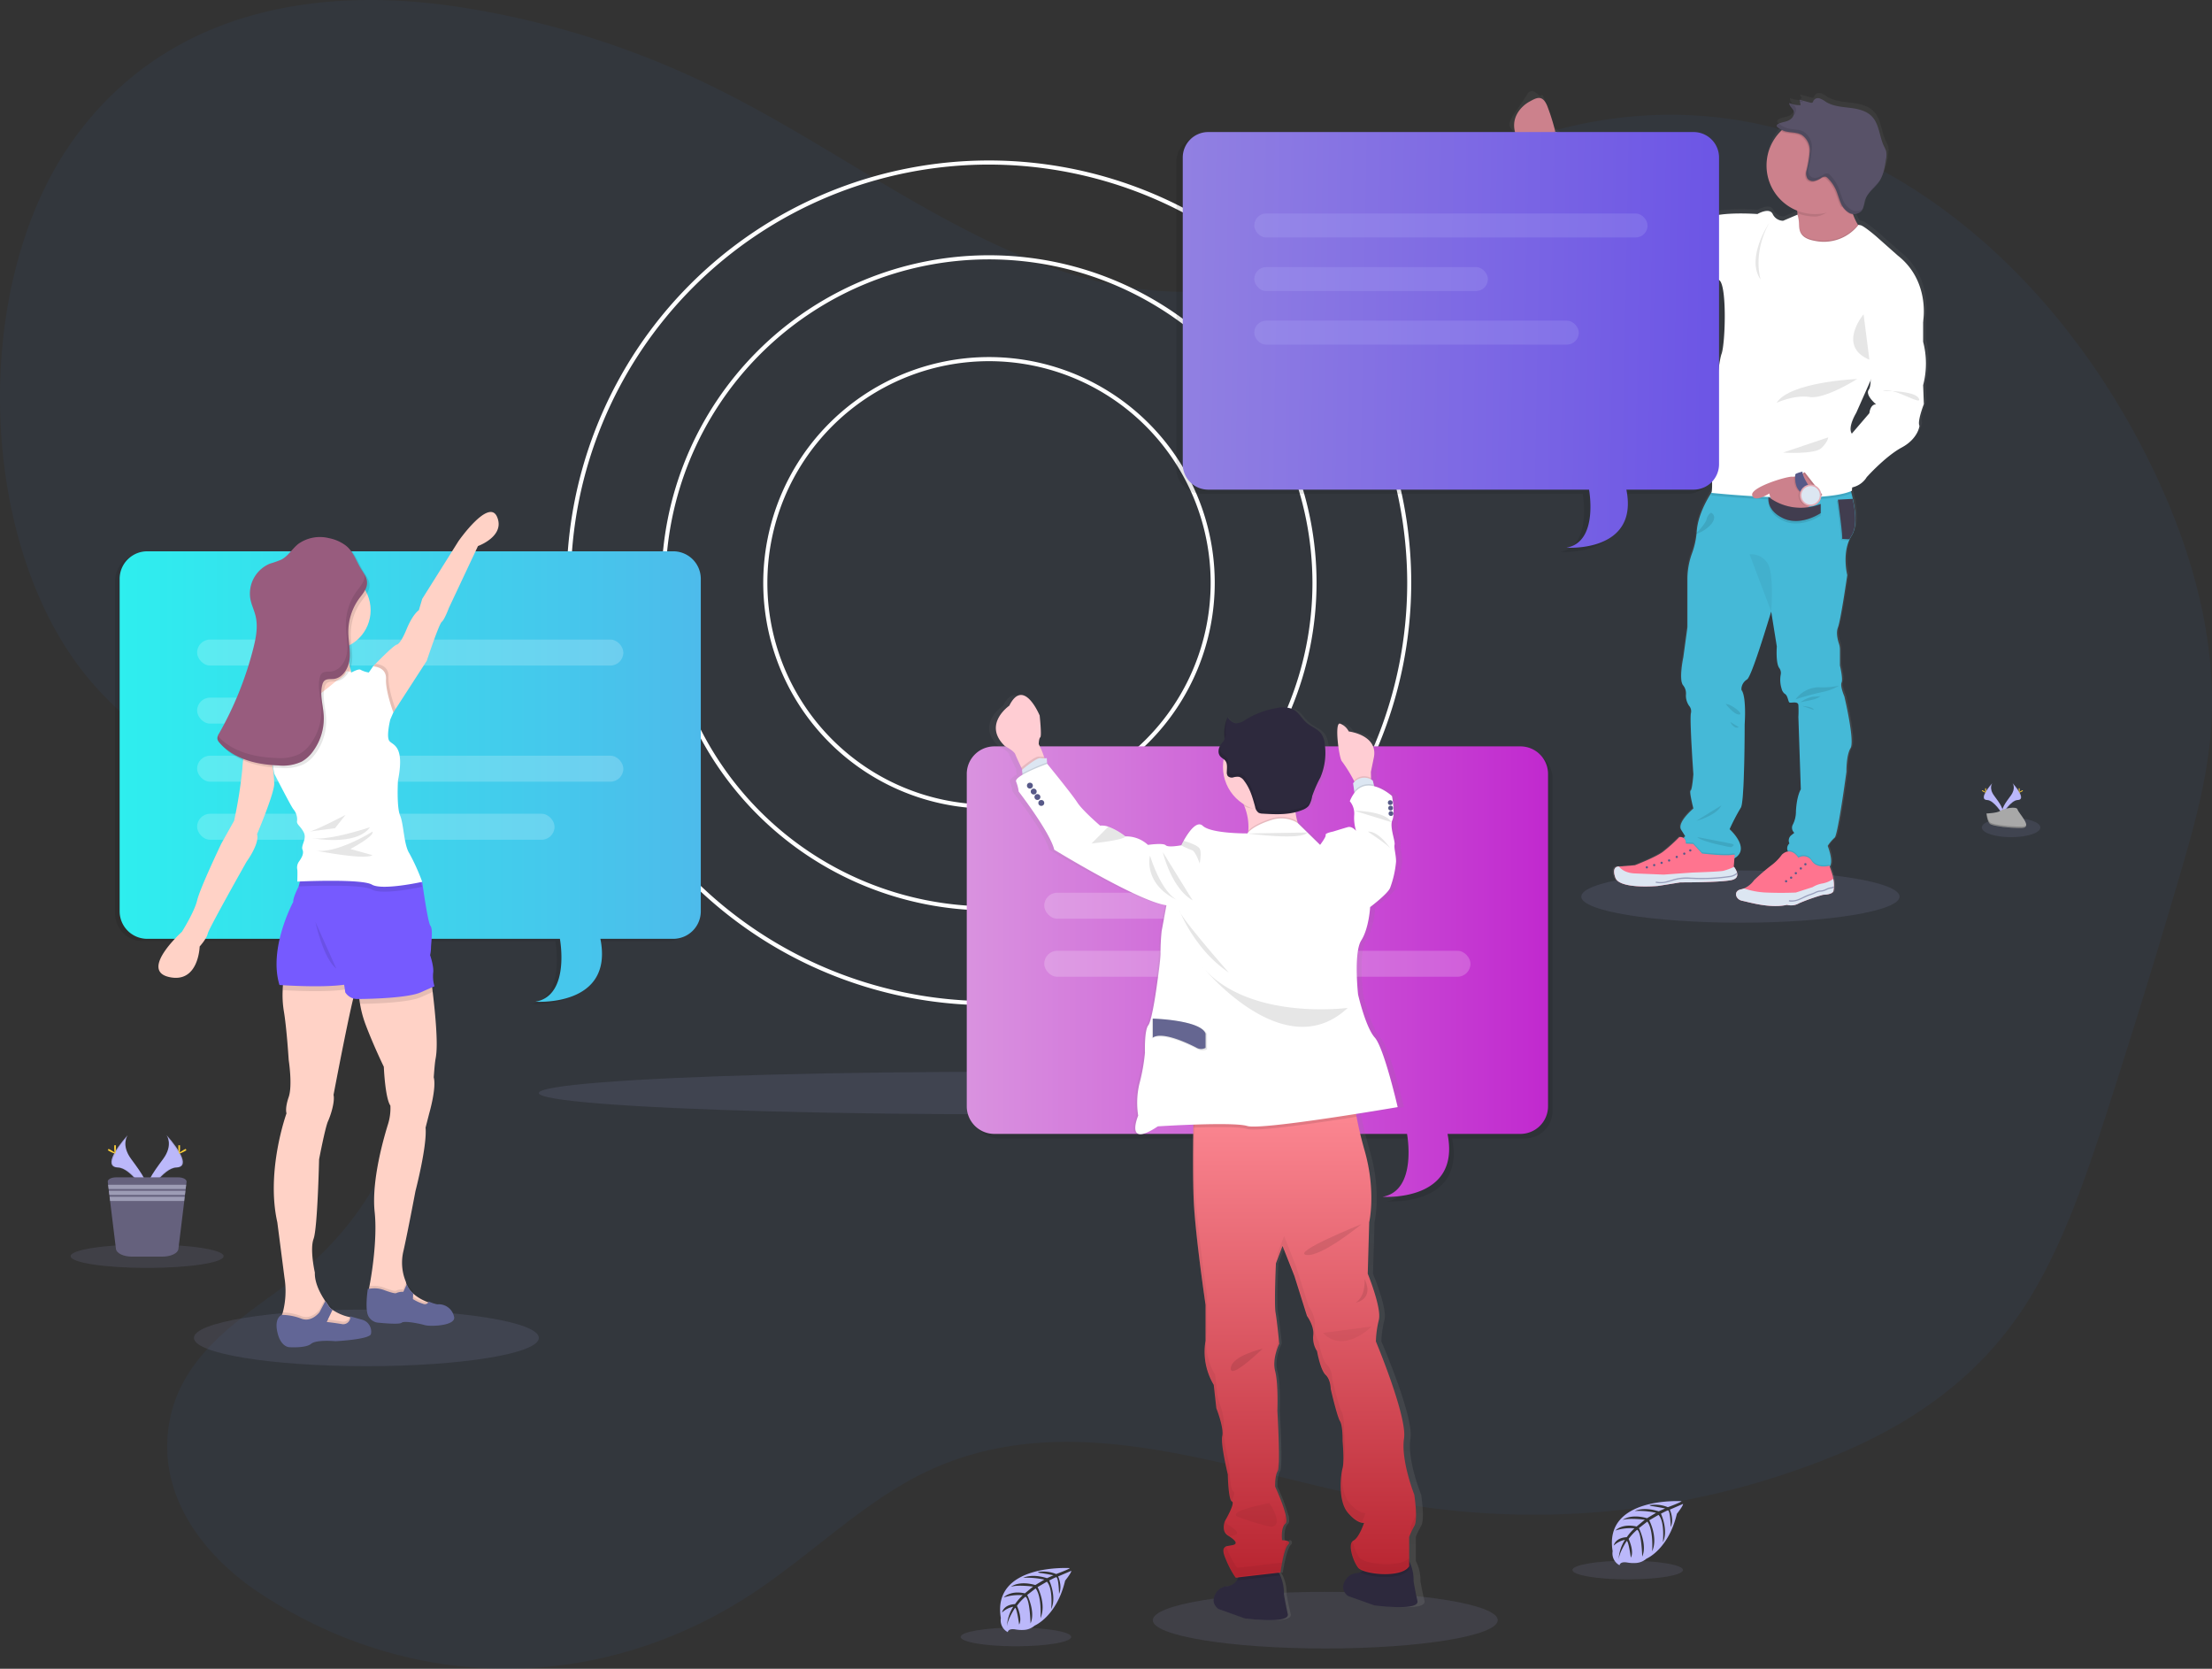 <svg xmlns="http://www.w3.org/2000/svg" xmlns:xlink="http://www.w3.org/1999/xlink" width="617.141" height="465.5" viewBox="0 0 617.141 465.5">
  <rect x="0" y="0" width="617.141" height="465.5" fill="#333333" stroke="none"/>
  <defs>
    <linearGradient id="linear-gradient" y1="0.411" x2="1" y2="0.411" gradientUnits="objectBoundingBox">
      <stop offset="0" stop-color="#2eeeee"/>
      <stop offset="1" stop-color="#4dbbeb"/>
    </linearGradient>
    <linearGradient id="linear-gradient-2" x1="0.877" y1="1" x2="0.877" gradientUnits="objectBoundingBox">
      <stop offset="0" stop-color="gray" stop-opacity="0.251"/>
      <stop offset="0.54" stop-color="gray" stop-opacity="0.122"/>
      <stop offset="1" stop-color="gray" stop-opacity="0.102"/>
    </linearGradient>
    <linearGradient id="linear-gradient-3" y1="0.401" x2="1" y2="0.415" gradientUnits="objectBoundingBox">
      <stop offset="0" stop-color="#9180e2"/>
      <stop offset="1" stop-color="#6c55e5"/>
    </linearGradient>
    <linearGradient id="linear-gradient-4" y1="0.404" x2="1" y2="0.404" gradientUnits="objectBoundingBox">
      <stop offset="0" stop-color="#d992df"/>
      <stop offset="1" stop-color="#c129cf"/>
    </linearGradient>
    <linearGradient id="linear-gradient-5" x1="0.5" y1="1" x2="0.5" y2="0" xlink:href="#linear-gradient-2"/>
    <linearGradient id="linear-gradient-6" x1="0.5" x2="0.5" y2="1" gradientUnits="objectBoundingBox">
      <stop offset="0" stop-color="#ff8b96"/>
      <stop offset="1" stop-color="#b82430"/>
    </linearGradient>
  </defs>
  <g id="illustration-2" transform="translate(-0.016 -0.004)">
    <path id="Path_140" data-name="Path 140" d="M380.09,63.757c-26.481,22.479-60.829,21.024-90.928,9.327s-57.749-32.516-87.075-47.316a244.47,244.47,0,0,0-76.5-24.179C88.21-3.6,46.47,2.733,20.43,39.056c-29,40.469-26.773,113.459,4.58,150.584,15.957,18.895,36.85,28.17,55.069,42.942s35.092,39.255,33.541,67.734C112.183,326.654,95.481,346.905,78.2,359.6c-13.358,9.808-29.808,20.521-31.416,40.841C45.222,420.1,59.055,435.5,72.264,444.263c43.091,28.577,96.19,28.3,139.132-.721,15.31-10.358,29.372-24.133,45.433-32.2,42.169-21.185,88.638.137,133.292,7.941A221.8,221.8,0,0,0,503.488,409.28c22.112-7.919,44.31-20.04,59.844-42.576,11.205-16.261,18.185-36.844,24.735-57.17q10.478-32.5,20.148-65.478c3.865-13.2,7.672-26.647,8.674-40.761,1.809-25.582-5.817-50.872-16.2-72.458-24.66-51.261-66.194-87.3-111.174-96.459S396.946,43.1,362.06,82.233" transform="translate(0 0)" fill="#365e9f" opacity="0.1"/>
    <ellipse id="Ellipse_22" data-name="Ellipse 22" cx="129.96" cy="5.932" rx="129.96" ry="5.932" transform="translate(150.35 298.976)" fill="#bbb8fa" opacity="0.1"/>
    <path id="Path_141" data-name="Path 141" d="M393.982,313.833a117.822,117.822,0,1,1,117.8-117.822A117.953,117.953,0,0,1,393.982,313.833Zm0-234.5A116.676,116.676,0,1,0,510.658,196.012,116.808,116.808,0,0,0,393.982,79.335Z" transform="translate(-118.035 -33.42)" fill="#fff"/>
    <path id="Path_142" data-name="Path 142" d="M413.717,307.132A91.381,91.381,0,1,1,505.1,215.751,91.492,91.492,0,0,1,413.717,307.132Zm0-181.616a90.236,90.236,0,1,0,90.236,90.236A90.34,90.34,0,0,0,413.717,125.515Z" transform="translate(-137.77 -53.159)" fill="#fff"/>
    <path id="Path_143" data-name="Path 143" d="M434.922,299.933A62.982,62.982,0,1,1,497.9,236.952a62.982,62.982,0,0,1-62.982,62.982Zm0-124.818a61.837,61.837,0,1,0,61.837,61.837A61.837,61.837,0,0,0,434.922,175.115Z" transform="translate(-158.975 -74.36)" fill="#fff"/>
    <ellipse id="Ellipse_23" data-name="Ellipse 23" cx="8.17" cy="2.702" rx="8.17" ry="2.702" transform="translate(552.94 228.133)" fill="#bbb8fa" opacity="0.1"/>
    <ellipse id="Ellipse_24" data-name="Ellipse 24" cx="48.118" cy="7.896" rx="48.118" ry="7.896" transform="translate(54.119 365.313)" fill="#bbb8fa" opacity="0.1"/>
    <g id="Group_13" data-name="Group 13" transform="translate(32.116 154.433)" opacity="0.1">
      <path id="Path_144" data-name="Path 144" d="M210.551,269.72H63.752a7.7,7.7,0,0,0-7.672,7.672v92.755a7.7,7.7,0,0,0,7.672,7.672H178.912s2.983,15.837-6.819,17.543c0,0,21.952,1.574,18.116-17.543h20.343a7.7,7.7,0,0,0,7.672-7.672V277.392a7.7,7.7,0,0,0-7.672-7.672Z" transform="translate(-56.08 -269.72)"/>
      <g id="Group_12" data-name="Group 12" transform="translate(21.608 24.62)" opacity="0.2">
        <rect id="Rectangle_5" data-name="Rectangle 5" width="118.921" height="7.249" rx="3.624"/>
        <rect id="Rectangle_6" data-name="Rectangle 6" width="118.921" height="7.249" rx="3.624" transform="translate(0 32.396)"/>
        <rect id="Rectangle_7" data-name="Rectangle 7" width="99.729" height="7.249" rx="3.624" transform="translate(0 48.588)"/>
        <rect id="Rectangle_8" data-name="Rectangle 8" width="51.565" height="7.249" rx="3.624" transform="translate(0 16.198)"/>
      </g>
    </g>
    <path id="Path_145" data-name="Path 145" d="M212.787,268.6H65.982a7.7,7.7,0,0,0-7.672,7.672v92.755a7.7,7.7,0,0,0,7.672,7.672H181.142s2.989,15.837-6.819,17.538c0,0,21.952,1.575,18.116-17.538h20.349a7.689,7.689,0,0,0,7.667-7.672V276.272A7.689,7.689,0,0,0,212.787,268.6Z" transform="translate(-24.917 -114.808)" fill="url(#linear-gradient)"/>
    <g id="Group_14" data-name="Group 14" transform="translate(55.007 178.412)" opacity="0.2">
      <rect id="Rectangle_9" data-name="Rectangle 9" width="118.921" height="7.249" rx="3.624" fill="#fff"/>
      <rect id="Rectangle_10" data-name="Rectangle 10" width="118.921" height="7.249" rx="3.624" transform="translate(0 32.396)" fill="#fff"/>
      <rect id="Rectangle_11" data-name="Rectangle 11" width="99.729" height="7.249" rx="3.624" transform="translate(0 48.593)" fill="#fff"/>
      <rect id="Rectangle_12" data-name="Rectangle 12" width="51.565" height="7.249" rx="3.624" transform="translate(0 16.198)" fill="#fff"/>
    </g>
    <path id="Path_146" data-name="Path 146" d="M190.4,258.939l-8.136,17.3s-1.2,3.246-1.975,3.848-4.191,10.879-4.191,10.879l-8.72,13.478-.573.916-3.435-.945-2.4-8.972.149-2.605v-.326s5.4-5.645,6.6-6.075c0,0,.939.109,2.743-4.266s3.435-5.325,3.435-5.325l.939-3.172,10.111-16.095s8.474-12.155,10.781-6.762-5.325,8.119-5.325,8.119Zm-33.781,122.9a1.947,1.947,0,0,1-.275.83c-.939,1.368-6.247,29.367-6.247,29.367.424,1.889-.767,5.657-1.546,7.369s-2.485,10.615-2.485,10.615-.424,19.181-1.534,22.175.355,9.419.355,9.419c-.109,2.954,1.666,6.075,2.72,7.667.08.1.143.206.206.292.344.492.573.773.573.773a4.46,4.46,0,0,0,1.2,1.483c.074.063.155.12.24.183a13.632,13.632,0,0,0,4.8,2.027l.166.034c.687.155,1.145.212,1.145.212l.424,2.29-4.535.939-8.646.573s-10.192.773-7.878-3.767a7.175,7.175,0,0,0,.418-.962c.086-.218.166-.447.235-.676a23.5,23.5,0,0,0,.452-9.665l-1.993-15.431c-3.246-14.383,2.565-30.4,2.565-30.4s-.51-1.283.607-4.535,0-10.358,0-10.358-.573-9.161-1.368-13.7a27.683,27.683,0,0,1-.309-5.766,28.8,28.8,0,0,1,.309-3.378l19.524-2.588a15.063,15.063,0,0,1,.882,4.976Z" transform="translate(-57.026 -106.618)" fill="#ffd2c6"/>
    <path id="Path_147" data-name="Path 147" d="M157.464,640.415l-4.535.939-8.646.573s-10.192.773-7.878-3.768a7.169,7.169,0,0,0,.418-.962c.086-.218.166-.447.235-.676a15.684,15.684,0,0,1,5.153,1.042c2.9,1.145,5.09-1.8,5.09-1.8l1.409-2.691.206-.389c.344.492.573.773.573.773a4.58,4.58,0,0,0,1.437,1.66l-.24.5-1.368,2.863s1.752.177,4.151.573a1.855,1.855,0,0,0,2.256-1.237l.166.034c.687.155,1.145.212,1.145.212Z" transform="translate(-58.152 -270.43)" opacity="0.1"/>
    <path id="Path_148" data-name="Path 148" d="M161.108,643.077c-.344,1.54-9.888,2.015-9.888,2.015s-5.313-.515-6.8.727-5.874.945-6.046.945-2.479-.092-3.384-4.237c-.876-4.042,1.179-4.747,1.283-4.781a15.539,15.539,0,0,1,5.4,1.048c2.9,1.145,5.09-1.8,5.09-1.8l1.615-3.086c.344.492.573.773.573.773a4.524,4.524,0,0,0,1.437,1.666l-1.609,3.384s1.752.177,4.151.573a1.982,1.982,0,0,0,2.422-1.884,1.951,1.951,0,0,0,0-.258s1.494.429,3.332.945a3.435,3.435,0,0,1,2.428,3.968Z" transform="translate(-57.6 -270.956)" fill="#626696"/>
    <path id="Path_149" data-name="Path 149" d="M196.23,495.723c-.229,1.368-.464,4.913-.464,4.913.8,2.966-1.254,10.014-1.254,10.014l-1.025,4.008c.458,5.153-2.823,17.7-2.823,17.7s-2.2,11.646-3.344,16.673a13.862,13.862,0,0,0,.573,8.394c.057.137.092.206.092.206a.958.958,0,0,0,.069.281c.029.092.074.275.12.407a6.183,6.183,0,0,0,1.145,1.912,5.8,5.8,0,0,0,.613.63l.034.034a12.391,12.391,0,0,0,3.641,2.239l.573.229a17.224,17.224,0,0,0,1.815.573,1.933,1.933,0,0,0,.206.046l-.464,2.691-6.046-1.546-8.1-2.628-4.008-2.29s.046-.218.126-.636V559.5c.034-.177.069-.389.12-.63.681-3.493,2.233-13.4,1.454-20.669-.968-9.018,2.788-21.465,3.7-24.431a14.812,14.812,0,0,0,.687-5.25c-1.489-2.176-1.832-10.844-1.832-10.844s-2.737-5.6-5-11.537a30.346,30.346,0,0,1-1.632-6,20.984,20.984,0,0,1-.332-4.386s18.391-16.782,20.406-.532c.069.573.132,1.076.195,1.592,1.763,14.852.973,17.589.756,18.912Z" transform="translate(-74.737 -200.097)" fill="#ffd2c6"/>
    <path id="Path_150" data-name="Path 150" d="M198.28,630.82l-.464,2.691-6.046-1.546-8.1-2.628-4.008-2.29s.046-.218.126-.635v-.069c.034-.177.069-.389.12-.63l.573-.057h.046a7.626,7.626,0,0,1,3.4.458c1.317.5,3.046,1.065,3.4.824a4.33,4.33,0,0,1,1.941-.344l.842-1.844.12-.281a6.116,6.116,0,0,0,1.145,1.912,6.46,6.46,0,0,0,.647.664l-.034.653-.046.922a11.779,11.779,0,0,0,2.909,1.345,1.681,1.681,0,0,0,.813,0l.573.229a17.2,17.2,0,0,0,1.815.573,1.9,1.9,0,0,0,.235.052Z" transform="translate(-76.787 -266.921)" opacity="0.1"/>
    <path id="Path_151" data-name="Path 151" d="M194.842,637.075c-1.689-.487-5.76-1.26-6.418-.658s-6.3,0-6.3,0a3.435,3.435,0,0,1-2.914-1.718c-1.145-1.826-.223-7.735-.223-7.735l.418-.04.7-.069h.046a7.539,7.539,0,0,1,3.4.458c1.317.492,3.046,1.059,3.4.824a4.248,4.248,0,0,1,1.941-.344l.962-2.124a6.184,6.184,0,0,0,1.145,1.912,6.456,6.456,0,0,0,.647.664l-.08,1.575a11.86,11.86,0,0,0,2.909,1.34,1.145,1.145,0,0,0,1.4-.441.864.864,0,0,0,.1-.235,9.834,9.834,0,0,0,2.388.8,4.371,4.371,0,0,1,4.661,3.355c.859,2.622-6.521,2.92-8.176,2.439Z" transform="translate(-76.35 -267.434)" fill="#626696"/>
    <path id="Path_152" data-name="Path 152" d="M158.484,476.953c-.378.109-.721.212-1.042.315a14.453,14.453,0,0,1-2.525.532c-5.4.762-14.314.3-17.137.126a28.8,28.8,0,0,1,.309-3.378l19.524-2.588a15.3,15.3,0,0,1,.87,4.993Z" transform="translate(-58.886 -201.732)" opacity="0.1"/>
    <path id="Path_153" data-name="Path 153" d="M174.216,452.336s-7.168,1.111-13,2.388c-1.947.424-3.745.865-5.073,1.3a15.567,15.567,0,0,1-2.525.532c-6.493.91-18.024.069-18.024.069-3.166-10.272,3.848-23.206,3.848-23.206-.166-1.031,1.46-4.191,1.46-4.191l.029-.1,1-3.664h26.63l.326,1.575.676,3.206,4.18,19.851Z" transform="translate(-57.602 -181.856)" fill="#765aff"/>
    <path id="Path_154" data-name="Path 154" d="M195.474,476.8l-.16.069-3.115,1.38c-3.372,1.557-13.467,1.849-16.994,1.878a20.981,20.981,0,0,1-.332-4.386s18.391-16.782,20.406-.533C195.348,475.788,195.411,476.286,195.474,476.8Z" transform="translate(-74.737 -200.092)" opacity="0.1"/>
    <path id="Path_155" data-name="Path 155" d="M183.583,456.988l-.653.286-3.115,1.386c-3.435,1.58-13.85,1.861-17.177,1.878h-.876a4.012,4.012,0,0,1-3.08-1.872c0-.206-.16-1.22-.3-2.09-.115-.7-.218-1.3-.218-1.3a79.972,79.972,0,0,1-10.358-5.365c-2.617-1.781-1.958-14.434-1.449-20.8.178-2.193.332-3.636.332-3.636l26.956,1.575,3.779.218,2.164.481.573.12s1.546,11.3,2.29,12.241.263,4.111.172,5.915a10.988,10.988,0,0,1-.252,2.29s1.111,3.172.847,4.947a9.865,9.865,0,0,0,.361,3.722Z" transform="translate(-62.354 -181.865)" fill="#765aff"/>
    <circle id="Ellipse_25" data-name="Ellipse 25" cx="11.045" cy="11.045" r="11.045" transform="translate(81.333 159.174)" fill="#ffd2c6"/>
    <path id="Path_156" data-name="Path 156" d="M145.165,305.311s.767,10.461-1.368,12.86a95.591,95.591,0,0,1-7.707,6.934l1.718,7.105,9.676,1.116,11.3-12.075-2.571-3.166s-1.97-6.682-.344-10.02-10.707-2.754-10.707-2.754Z" transform="translate(-58.163 -130.483)" fill="#ffd2c6"/>
    <path id="Path_157" data-name="Path 157" d="M172.555,336.089l-.573.916-3.435-.945-2.4-8.972.149-2.605.7-1.013s3.767.092,3.6,3.516c-.166,3.006,1.546,7.959,1.952,9.1ZM180,385.633s-2.725.607-5.846,1.013-6.722.613-8.2-.246c-2.479-1.466-15.911-1.048-19.765-.9a4.411,4.411,0,0,0-.664.029l1-3.664h26.63l.326,1.575,3.779.218,2.164.481c.361.887.578,1.494.578,1.494Z" transform="translate(-62.199 -138.262)" opacity="0.1"/>
    <path id="Path_158" data-name="Path 158" d="M156.292,324.66s3.767.086,3.6,3.51,2.056,9.333,2.056,9.333l-.859,1.97s-1.2,4.792-.258,5.995,4.369,1.2,2.4,11.045c0,0-.424,7.363.6,9.762s1.025,8.13,2.565,10.529a57.871,57.871,0,0,1,3.6,7.964s-11.136,2.479-14.045.767-20.807-.842-20.807-.842.086-3,0-3.338a2.863,2.863,0,0,1,.429-2.187c.573-.813,1.54-2.181,1.025-3.378s1.288-2.966.344-4.821-2.09-2.227-1.861-3.241a4.392,4.392,0,0,0-1.048-3.241c-.681-.853-5.313-9.905-5.313-9.905l-.767-4.243s-5.96-4.369-5.852-6.424,2.256-4.9,2.256-4.9l5.726-5.628s3.166,3.435,6.247,2.227,9.728-6.934,9.728-6.934,2.37-1.283,2.542-2.222,1.626-.086,1.626-.086,2.141-1.174,2.571-.761a7.431,7.431,0,0,0,2.29.761Z" transform="translate(-52.183 -138.77)" fill="#fff"/>
    <path id="Path_159" data-name="Path 159" d="M104.745,355.81l-1.826,1.426a24.386,24.386,0,0,0-2.29,9.333,127.871,127.871,0,0,1-2.29,14.463l-3.6,6.43s-5.926,12.407-6.693,15.7-4.283,8.863-4.283,8.863-11.9,10.7-3.6,12.6,8.56-8.514,8.56-8.514,1.941-2.141,2.256-3.6,10.844-20.08,10.844-20.08,3.687-5.01,2.914-7.661c0,0,4.792-11.274,4.792-14.1a50.087,50.087,0,0,0-.767-7.014l.767-5.909Z" transform="translate(-33.002 -152.085)" fill="#ffd2c6"/>
    <path id="Path_160" data-name="Path 160" d="M160.729,397.04s-8.394,4.392-10.02,4.621,7.105-.916,7.105-.916Zm6.848,3.424s-11.131,3.767-16.032,3.08C151.568,403.544,163.724,405.857,167.577,400.464Z" transform="translate(-64.326 -169.708)" opacity="0.1"/>
    <path id="Path_161" data-name="Path 161" d="M149.712,344.362s-10.02,6.3-15.929,5.273c0,0,13.787,2.743,15.929,1.288l-6.167-1.718s6.854-3.619,6.167-4.844Zm-11.543-81.2a10.432,10.432,0,0,0-8.428,1.592c-1.718,1.351-2.863,3.435-4.792,4.42a28.213,28.213,0,0,1-3.132,1.105,9.035,9.035,0,0,0-5.514,9.734c.3,1.718,1.1,3.264,1.489,4.935.7,2.989.086,6.121-.676,9.092a95.676,95.676,0,0,1-9.533,23.607,2.473,2.473,0,0,0-.475,1.586,2.29,2.29,0,0,0,.573,1.013c3.956,4.58,10.4,6.144,16.444,6.35a12.454,12.454,0,0,0,6.516-1.082,9.848,9.848,0,0,0,3.178-2.914,15.459,15.459,0,0,0,2.966-9.968c-.166-2.863-1.145-5.777-.407-8.554a2.29,2.29,0,0,1,.515-1.048c.653-.664,1.718-.492,2.657-.6,2.513-.292,4.14-2.943,4.437-5.451s-.332-5.044-.344-7.569a15.854,15.854,0,0,1,2.983-9.321c.836-1.145,1.907-2.29,2.187-3.727.355-1.8-.693-3.132-1.6-4.581-1.4-2.221-2.09-4.815-4.225-6.51A11.406,11.406,0,0,0,138.169,263.161Z" transform="translate(-45.774 -112.375)" opacity="0.1"/>
    <path id="Path_162" data-name="Path 162" d="M136.99,261.961a10.417,10.417,0,0,0-8.428,1.6c-1.718,1.346-2.863,3.435-4.792,4.42a27.671,27.671,0,0,1-3.126,1.1,9.041,9.041,0,0,0-5.519,9.734c.3,1.718,1.1,3.264,1.494,4.941.7,2.989.08,6.115-.676,9.087a95.734,95.734,0,0,1-9.516,23.607,2.422,2.422,0,0,0-.469,1.58,2.2,2.2,0,0,0,.573,1.013c3.962,4.58,10.4,6.144,16.444,6.35a12.451,12.451,0,0,0,6.516-1.076,9.871,9.871,0,0,0,3.178-2.92,15.459,15.459,0,0,0,2.949-9.945c-.166-2.863-1.145-5.777-.4-8.56a2.291,2.291,0,0,1,.51-1.048c.653-.664,1.718-.492,2.662-.573,2.514-.292,4.134-2.943,4.432-5.457s-.326-5.039-.344-7.569a15.854,15.854,0,0,1,2.977-9.35c.836-1.145,1.9-2.29,2.181-3.733.355-1.8-.687-3.126-1.592-4.581-1.4-2.222-2.09-4.815-4.231-6.5a11.349,11.349,0,0,0-4.821-2.113Z" transform="translate(-45.282 -111.862)" fill="#985c7e"/>
    <path id="Path_163" data-name="Path 163" d="M153.7,449.13s2.2,10.272,5.852,13.072Z" transform="translate(-65.691 -191.974)" opacity="0.1"/>
    <g id="Group_15" data-name="Group 15" transform="translate(60.658 160.273)" opacity="0.1">
      <path id="Path_164" data-name="Path 164" d="M115.766,288.886c-.115-.4-.246-.8-.384-1.2C115.5,288.09,115.629,288.491,115.766,288.886Zm31.239-8.966a3.717,3.717,0,0,1-.046.968c-.286,1.449-1.351,2.577-2.187,3.733a15.808,15.808,0,0,0-2.983,9.316c0,2.531.636,5.056.338,7.569s-1.918,5.153-4.432,5.457c-.928.109-2.01-.069-2.657.573a2.29,2.29,0,0,0-.515,1.048c-.727,2.783.24,5.691.4,8.56a15.459,15.459,0,0,1-2.943,9.945,9.927,9.927,0,0,1-3.178,2.92,12.807,12.807,0,0,1-6.521,1.076c-5.943-.2-12.264-1.718-16.238-6.132a1.569,1.569,0,0,0-.1.825,2.2,2.2,0,0,0,.573,1.013c3.962,4.58,10.4,6.144,16.444,6.35a12.451,12.451,0,0,0,6.516-1.076,9.928,9.928,0,0,0,3.178-2.92,15.459,15.459,0,0,0,2.949-9.945c-.166-2.863-1.145-5.777-.4-8.56a2.29,2.29,0,0,1,.51-1.048c.653-.664,1.718-.492,2.662-.573,2.514-.292,4.134-2.943,4.432-5.457s-.326-5.039-.344-7.569a15.854,15.854,0,0,1,2.977-9.316c.836-1.145,1.9-2.29,2.181-3.733a4.243,4.243,0,0,0-.618-3.023Z" transform="translate(-105.929 -279.92)"/>
    </g>
    <path id="Path_165" data-name="Path 165" d="M506.768,763.959s-21.786-1.317-19.215,13.948a3.724,3.724,0,0,0,1.935,3.922s.04-1.145,2.233-.744a10.02,10.02,0,0,0,2.365.115,4.941,4.941,0,0,0,2.9-1.2s6.121-2.531,8.5-12.539c0,0,1.763-2.181,1.718-2.743l-3.676,1.569s1.254,2.651.263,4.855c0,0-.115-4.758-.825-4.643-.143,0-1.907.916-1.907.916s2.159,4.621.527,7.976c0,0,.618-5.691-1.2-7.638L497.8,769.26s2.525,4.775.813,8.669c0,0,.441-5.972-1.357-8.3l-2.348,1.826s2.376,4.7.928,7.93c0,0-.189-6.951-1.437-7.443a14.085,14.085,0,0,0-2.359,2.548s1.62,3.435.613,5.216c0,0-.618-4.632-1.145-4.649,0,0-2.044,3.069-2.256,5.153a11.154,11.154,0,0,1,1.758-5.468,6.132,6.132,0,0,0-3.126,1.62s.315-2.17,3.63-2.359a15.653,15.653,0,0,1,2.141-2.468,13.425,13.425,0,0,0-5.3.613s1.758-2.05,5.9-1.145l2.29-1.889s-4.34-.573-6.184.063c0,0,2.118-1.815,6.808-.492l2.519-1.512a22.886,22.886,0,0,0-5.9-.51s2.325-1.254,6.642.109l1.8-.813s-2.714-.532-3.5-.613-.836-.3-.836-.3a9.368,9.368,0,0,1,5.09.573s3.848-1.42,3.785-1.661Z" transform="translate(-208.302 -326.532)" fill="#bbb8fa"/>
    <ellipse id="Ellipse_26" data-name="Ellipse 26" cx="15.419" cy="2.605" rx="15.419" ry="2.605" transform="translate(268.04 454.026)" fill="#bbb8fa" opacity="0.1"/>
    <path id="Path_166" data-name="Path 166" d="M804.881,731.359s-21.757-1.311-19.215,13.953a3.724,3.724,0,0,0,1.935,3.922s.04-1.145,2.233-.75a10.087,10.087,0,0,0,2.37.115,4.89,4.89,0,0,0,2.891-1.2s6.126-2.525,8.5-12.533c0,0,1.763-2.187,1.718-2.748l-3.7,1.6s1.254,2.651.269,4.855c0,0-.12-4.764-.825-4.649-.143,0-1.912.916-1.912.916s2.159,4.621.532,7.982c0,0,.618-5.691-1.208-7.644l-2.588,1.511s2.525,4.769.813,8.663c0,0,.441-5.972-1.357-8.3L793,738.877s2.37,4.706.922,7.936c0,0-.189-6.957-1.431-7.478a14.359,14.359,0,0,0-2.365,2.554s1.626,3.435.618,5.21c0,0-.618-4.626-1.145-4.649,0,0-2.044,3.069-2.256,5.153a11.134,11.134,0,0,1,1.763-5.468,6.161,6.161,0,0,0-3.132,1.62s.321-2.164,3.636-2.359a15.647,15.647,0,0,1,2.141-2.468,13.456,13.456,0,0,0-5.3.613s1.764-2.05,5.9-1.117l2.29-1.889s-4.346-.573-6.184.063c0,0,2.118-1.809,6.808-.492l2.519-1.506a22.673,22.673,0,0,0-5.909-.51s2.325-1.254,6.647.1l1.8-.807s-2.714-.533-3.51-.618-.836-.3-.836-.3a9.384,9.384,0,0,1,5.1.573s3.87-1.437,3.8-1.678Z" transform="translate(-335.729 -312.597)" fill="#bbb8fa"/>
    <ellipse id="Ellipse_27" data-name="Ellipse 27" cx="15.419" cy="2.605" rx="15.419" ry="2.605" transform="translate(438.726 435.36)" fill="#bbb8fa" opacity="0.1"/>
    <ellipse id="Ellipse_28" data-name="Ellipse 28" cx="44.402" cy="7.283" rx="44.402" ry="7.283" transform="translate(441.188 242.831)" fill="#bbb8fa" opacity="0.1"/>
    <path id="Path_167" data-name="Path 167" d="M912.749,168.97a23.835,23.835,0,0,0,0-12.173v-5.726s2.073-11.228-7.157-18.431l-6.126-5.4s-3.435-2.943-4.426-3.132a4.5,4.5,0,0,0-.573-.086l-.183-.1a18.444,18.444,0,0,1-1.34-2.823,2.616,2.616,0,0,0,2.181-.744,2.864,2.864,0,0,0,.515-.859c.355-.8.412-1.758.716-2.605a6.081,6.081,0,0,1,1.145-1.872c-.063.1-.126.2-.183.3.865-1.076,2-2,2.806-3.143a6.858,6.858,0,0,0,.447-.7l-.12.143a15.737,15.737,0,0,0,1.8-6.115,5.521,5.521,0,0,0,.034-2.187,7.285,7.285,0,0,0-.613-1.386c-1.328-2.748-1.3-6.2-3.435-8.388-1.6-1.643-4.008-2.147-6.3-2.428s-4.678-.441-6.636-1.638a7.185,7.185,0,0,0-1.8-.991,1.483,1.483,0,0,0-1.769.658,1.144,1.144,0,0,1-.235.475.762.762,0,0,1-.681.04l-3.034-.813.034.155h-.074l.109.481a.267.267,0,0,1,.286.166l-.487.75a7.518,7.518,0,0,1-2.743-.573,1.317,1.317,0,0,0,0,.149h-.04c-.057.859.916,1.414,1.214,2.222a1.682,1.682,0,0,1,0,1.088,2.471,2.471,0,0,1-.573.87c-1.082,1.065-2.456.853-3.7,1.529a.79.79,0,0,0-.452.5.383.383,0,0,0-.04.275.641.641,0,0,0,.252.315,5.726,5.726,0,0,0,1.18.733l-.355.344a13.593,13.593,0,0,0,4.7,22.164c.046.235.08.475.114.733v.069l.034.326-4.094,1.718a3.258,3.258,0,0,1-2.932-1.884c-.95-1.97-4.311,0-4.311,0s-10.266-.773-14.062,1.116c0,0-6.126-2.571-6.985-2.743s-2.159-.859-2.765-.687-1.38-1.145-1.809-1.031-.573-.853-1.981-1.2-1.9.086-3.435-1.46-14.148-7.627-14.148-7.627l-5.691-4.632-6.04-4.8-.109.2c-.034-.143-.074-.292-.114-.447a57.268,57.268,0,0,0-2.239-7.043c-.389-.928-.573-2.1-1.082-1.483-.321.372-.87-.441-1.718-.991a1.426,1.426,0,0,0-2.13.618c-4.7,7.369-6.384,7.9-3.659,10.6,2.422,2.4,4.036,4.529,6.018,5.153l.235.074a.332.332,0,0,1-.132,0l11.451,13.713s8.279,7.2,13.976,9.516,5.262,3,5.262,3,17.251,8.743,19.925,8.588,2.159,17.915,1.036,20.83-2.932,24-2.932,24-1.718,4.455.086,7.541c0,0,.4,5.909.04,7.323-1.574,2.422-3.813,6.533-4.18,10.764a6.166,6.166,0,0,1-.069.653,1.482,1.482,0,0,1-.407.332s.149-.034.384-.115a21.751,21.751,0,0,1-1.145,5.153,21,21,0,0,0-1.409,7.443v13.621l-1.139,8.445s-1.38,6.4,0,7.884a3.625,3.625,0,0,1,.756,2.628,4.866,4.866,0,0,0,.882,3.063,2.325,2.325,0,0,1,.573,1.97c-.458,1.483.676,17.251.676,17.251s-.332,4.346-.79,4.581.767,4.993.767,4.993-4.661,3.888-3.475,5.949l1.191,1.826-.315.309-.195.195a1.815,1.815,0,0,0-1.185-.223,44.439,44.439,0,0,1-4.689,4.174c-2.1,1.517-7.821,3.716-7.821,3.716l-4.512.366h-.086s-2.159-.2-.951,3.143,12.024,2.29,12.024,2.29l6.3-1s11.268.052,14.492-.658c1.351-.3,1.672-1.019,1.586-1.752l-.034-.034a4.5,4.5,0,0,0-.922-1.9.912.912,0,0,0-.08-.1l.206-2.29c4.781-2.754-1.351-8.176-1.351-8.176a54.658,54.658,0,0,1,3.178-6.052c1.082-1.471,1.076-23.315,1.076-23.315s.573-7.89-.922-9.734a3.292,3.292,0,0,1,1.609-2.972c1.065-.727,4.283-10.741,6.808-19.055l1.592,9.8s-.344,4.684.693,6.058a2.331,2.331,0,0,1,.424,1.821,8.1,8.1,0,0,0,.235,3.968,2.565,2.565,0,0,0,.83,1.408c.922.458.979,2.09,1.323,2.433s2.473-.487,2.588.767a28.045,28.045,0,0,1,0,3.315l.693,20.343s-1.145,1.718-1.38,6.172a7.978,7.978,0,0,1-.83,3.641,1.861,1.861,0,0,0,.172,2.187l.2.229-.853.658a1.861,1.861,0,0,0-.527,2.29,1.838,1.838,0,0,0-.533,1.975,2.3,2.3,0,0,0,.149.321,3.224,3.224,0,0,0-1.718.847,14.085,14.085,0,0,1-3.035,3.057,57.2,57.2,0,0,0-4.844,4.145,6.951,6.951,0,0,1-2.828,2.29,4.585,4.585,0,0,1-.853.252c-2.29.464-1.552,2.834.286,3.206s7.936,2.256,12.682,1.145a4.432,4.432,0,0,0,3.475-.481,47.859,47.859,0,0,1,6.773-2.29s2.588,0,2.932-1.031a3.948,3.948,0,0,0,.149-1l.074-.069-.069-.063a13.5,13.5,0,0,0-.177-2.29c-.063-.389-.137-.744-.206-1.025-.223-.859-.63-1.964-.807-2.433a.872.872,0,0,0,.08-.12c.985-1.666-.653-5.726-.653-5.726a10.939,10.939,0,0,1,1.952-2.29c.922-.681,3.338-18.511,3.338-18.511s-.115-4.58,1.145-6.63-1.718-14.514-1.718-14.514-1.265-2.863-.8-3.888-.464-4.8-.464-4.8v-4.5a4.946,4.946,0,0,0-.263-1.58c-.355-1.059-.882-3.092-.309-4.581.807-2.055,2.645-14.743,2.645-14.743s-1.437-5.594.664-10.048a9.612,9.612,0,0,1,.573-1.036c1.557-2.451,1.094-6.8.326-10.306-.12-.544-.246-1.065-.372-1.563-.057-.212-.115-.412-.166-.613l.246-.1a7.719,7.719,0,0,1,.074-.9,6.3,6.3,0,0,0,4.151-2.863s5.262-5.915,9.922-8.4,5-6.086,5-6.086c-.693-1.2,1.231-6.086,1.231-6.086ZM894.427,124.093Zm3.166,52.762-4.981,5.777a.122.122,0,0,1,0-.034c-1.294-1.8,1.208-5.829,1.208-5.829l4.117-9.224a5.578,5.578,0,0,1-.538,2.725c-1.145,1.546,2.067,4.117,2.067,4.117-1.723-.017-1.9,2.468-1.9,2.468Z" transform="translate(-375.463 -62.472)" fill="url(#linear-gradient-2)"/>
    <path id="Path_168" data-name="Path 168" d="M749.762,59.054l-2.714,5.273a10.506,10.506,0,0,1-2.531-.527,9.6,9.6,0,0,1-5.943-5.153c-2.428-5.371,1.592-8.84,3.464-9.86s3.607-2.193,5.01,1.145a58.06,58.06,0,0,1,2.21,7C749.568,58.2,749.762,59.054,749.762,59.054Zm86.411,27.483-4.34,6.476s-20.532,9.791-16.6-1.718c1.718-5.067,1.93-8.777,1.62-11.342v-.069a8.954,8.954,0,0,0-1.609-4.58s20.011-10.237,17.034-3.235a9.735,9.735,0,0,0-.71,4.609,15.7,15.7,0,0,0,2.159,6.4,21.188,21.188,0,0,0,2.451,3.464Z" transform="translate(-315.365 -20.398)" fill="#cc818c"/>
    <path id="Path_169" data-name="Path 169" d="M864.575,294.107s2.954,12.379,1.718,14.423-1.145,6.584-1.145,6.584-2.388,17.721-3.3,18.4a10.876,10.876,0,0,0-1.93,2.29s1.62,4.008.647,5.668a1.346,1.346,0,0,1-.647.573c-1.523.641-7.145-2.2-10.346-3.951a1.763,1.763,0,0,1-.847-1.013,1.8,1.8,0,0,1,.521-1.958,1.867,1.867,0,0,1,.521-2.29l.842-.653-.195-.229a1.861,1.861,0,0,1-.172-2.176,8.03,8.03,0,0,0,.819-3.613c.229-4.432,1.363-6.132,1.363-6.132l-.681-20.217a29.011,29.011,0,0,0,0-3.292c-.115-1.248-2.216-.424-2.554-.767s-.4-1.958-1.305-2.416a2.543,2.543,0,0,1-.825-1.4,8.143,8.143,0,0,1-.235-3.945,2.324,2.324,0,0,0-.418-1.809c-1.025-1.363-.681-6.018-.681-6.018l-1.569-9.734c-2.5,8.262-5.674,18.213-6.722,18.935a3.275,3.275,0,0,0-1.592,2.954c1.477,1.815.91,9.653.91,9.653s0,21.689-1.065,23.166a56.469,56.469,0,0,0-3.138,6.018s6.086,5.416,1.3,8.148l-.052.029c-4.884,2.725-14.99-4.878-14.99-4.878l1.054-1.053.309-.309-1.145-1.821c-1.174-2.044,3.435-5.9,3.435-5.9s-1.225-4.769-.773-5,.773-4.546.773-4.546-1.117-15.671-.664-17.142a2.291,2.291,0,0,0-.538-1.958,4.889,4.889,0,0,1-.87-3.04,3.618,3.618,0,0,0-.744-2.611c-1.363-1.477,0-7.838,0-7.838l1.145-8.405V261.448a21.185,21.185,0,0,1,1.374-7.512,22.675,22.675,0,0,0,1.237-6.046c.372-4.306,2.685-8.491,4.243-10.879.824-1.26,1.437-2.015,1.437-2.015l36.34-1.426s.573,1.62,1.145,3.871c.126.492.252,1.008.367,1.552.761,3.493,1.219,7.815-.321,10.255a8.078,8.078,0,0,0-.573,1.025c-2.078,4.426-.659,9.985-.659,9.985s-1.815,12.6-2.611,14.652c-.573,1.449-.046,3.47.309,4.523a5.032,5.032,0,0,1,.258,1.569v4.472s.91,3.745.458,4.769.779,3.865.779,3.865Z" transform="translate(-349.984 -99.835)" fill="#45b9d7"/>
    <path id="Path_170" data-name="Path 170" d="M898.813,253.855a9.41,9.41,0,0,0-.573,1.025l-2.044-.114c.195-1.054-1.2-10.93-1.2-10.93l4.122-.235C899.889,247.116,900.353,251.444,898.813,253.855Z" transform="translate(-382.551 -104.122)" opacity="0.1"/>
    <path id="Path_171" data-name="Path 171" d="M899.4,253.3a8.079,8.079,0,0,0-.572,1.025l-2.05-.115c.2-1.053-1.191-10.936-1.191-10.936l4.117-.229C900.485,246.543,900.943,250.865,899.4,253.3Z" transform="translate(-382.803 -103.887)" fill="#444053"/>
    <path id="Path_172" data-name="Path 172" d="M899.4,253.3a8.079,8.079,0,0,0-.572,1.025l-2.05-.115c.2-1.053-1.191-10.936-1.191-10.936l4.117-.229C900.485,246.543,900.943,250.865,899.4,253.3Z" transform="translate(-382.803 -103.887)" opacity="0.05"/>
    <path id="Path_173" data-name="Path 173" d="M882.9,418.694a1.346,1.346,0,0,1-.647.573c-1.523.641-7.145-2.2-10.346-3.951a1.763,1.763,0,0,1-.847-1.013c1.821-.332,3.017,1.718,3.017,1.718a2.685,2.685,0,0,1,3.744.91c1.563,2.29,4.913,1.328,4.913,1.328S882.8,418.414,882.9,418.694Z" transform="translate(-372.318 -177.072)" opacity="0.1"/>
    <path id="Path_174" data-name="Path 174" d="M873.113,425.905c-.344,1.019-2.9,1.019-2.9,1.019a54.41,54.41,0,0,0-6.619,2.33,4.525,4.525,0,0,1-3.435.481c-4.689,1.082-10.707-.79-12.522-1.145s-2.531-2.725-.286-3.178a4.49,4.49,0,0,0,.842-.258,6.838,6.838,0,0,0,2.794-2.29,57.936,57.936,0,0,1,4.781-4.123,13.835,13.835,0,0,0,3-3.035c2.668-2.359,4.58.882,4.58.882a2.685,2.685,0,0,1,3.745.91c1.563,2.29,4.913,1.328,4.913,1.328s.573,1.534.882,2.64c.069.28.143.635.206,1.025A8.96,8.96,0,0,1,873.113,425.905Z" transform="translate(-361.586 -177.32)" fill="#ff748f"/>
    <circle id="Ellipse_29" data-name="Ellipse 29" cx="0.315" cy="0.315" r="0.315" transform="translate(503.402 240.775)" fill="#575988"/>
    <circle id="Ellipse_30" data-name="Ellipse 30" cx="0.315" cy="0.315" r="0.315" transform="translate(500.734 243.272)" fill="#575988"/>
    <circle id="Ellipse_31" data-name="Ellipse 31" cx="0.315" cy="0.315" r="0.315" transform="translate(498.02 245.516)" fill="#575988"/>
    <circle id="Ellipse_32" data-name="Ellipse 32" cx="0.315" cy="0.315" r="0.315" transform="translate(499.423 244.514)" fill="#575988"/>
    <circle id="Ellipse_33" data-name="Ellipse 33" cx="0.315" cy="0.315" r="0.315" transform="translate(502.126 241.943)" fill="#575988"/>
    <path id="Path_175" data-name="Path 175" d="M873.113,431.612c-.344,1.019-2.9,1.019-2.9,1.019a54.4,54.4,0,0,0-6.619,2.33,4.525,4.525,0,0,1-3.435.481c-4.689,1.082-10.707-.79-12.522-1.145s-2.531-2.725-.286-3.178a4.49,4.49,0,0,0,.842-.258,21.757,21.757,0,0,0,6.144,1.145c4.626.195,8.291,0,8.291,0l4.684-1.506a7.838,7.838,0,0,1,2.9-1.053,7.443,7.443,0,0,0,2.863-1.248,8.959,8.959,0,0,1,.04,3.412Z" transform="translate(-361.586 -183.027)" fill="#dce6f2"/>
    <path id="Path_176" data-name="Path 176" d="M872.449,436.11a3.863,3.863,0,0,1-.779-.08l.069-.332a4.918,4.918,0,0,0,2.806-.389,13.482,13.482,0,0,0,1.242-.573,14.409,14.409,0,0,1,1.477-.647l.464-.16c.258-.086.515-.172.761-.28.143-.057.281-.126.418-.189a4.66,4.66,0,0,1,1.054-.4,4.884,4.884,0,0,1,.573-.074,4.871,4.871,0,0,0,.515-.063,4.474,4.474,0,0,0,.985-.366,4.779,4.779,0,0,1,1.059-.389l.252-.046a1.209,1.209,0,0,0,.733-.269l.246.235a1.528,1.528,0,0,1-.927.372l-.235.04a4.474,4.474,0,0,0-.985.366,4.781,4.781,0,0,1-1.059.389,3.767,3.767,0,0,1-.573.069,4.984,4.984,0,0,0-.533.069,4.33,4.33,0,0,0-.973.378l-.429.195c-.263.109-.527.2-.79.286l-.452.16c-.492.183-.979.412-1.454.63s-.83.4-1.26.573a6.058,6.058,0,0,1-2.2.5Z" transform="translate(-372.579 -184.588)" fill="#575988" opacity="0.5"/>
    <path id="Path_177" data-name="Path 177" d="M854,231.815a8.259,8.259,0,0,1,6.39-3.378,21.875,21.875,0,0,0,5.76-.452,14.3,14.3,0,0,1-4.369,1.718A73.826,73.826,0,0,0,854,231.815Zm1.363.8a9.493,9.493,0,0,1,3.349-1.534c1.219-.057,2.29-.172,2.29-.172a6.472,6.472,0,0,1-1.872.91c-1.042.286-3.767.8-3.767.8Zm.452,1.019s3.212.258,3.241,1.111M825.94,185.753c.166.029,3.029-2.983,3.229-4.174a2.92,2.92,0,0,1,1.248-1.832s1.849.739.2,3a9.17,9.17,0,0,1-4.678,3.006Zm43.984-97.4c-.653,1.546-1.231,1.66-1.105,3.161a11.387,11.387,0,0,1-2.6,2.044c-2.033,1.208-4.243,3.567-6.773,3.567a13.426,13.426,0,0,1-4.947-.933,8.955,8.955,0,0,0-1.609-4.58S872.89,81.352,869.924,88.354Z" transform="translate(-353.032 -36.719)" opacity="0.1"/>
    <path id="Path_178" data-name="Path 178" d="M887.892,70.551A13.541,13.541,0,1,1,874.351,57.01,13.541,13.541,0,0,1,887.892,70.551Z" transform="translate(-367.937 -24.366)" fill="#cc818c"/>
    <path id="Path_179" data-name="Path 179" d="M841,93.364l-4.34,6.476s-20.532,9.791-16.6-1.718c1.718-5.067,1.93-8.777,1.62-11.342h.034a10.745,10.745,0,0,1,.407,2.611c.063,1.763.109,4.008,4.494,4.741a12.25,12.25,0,0,0,11.927-4.243A21.187,21.187,0,0,0,841,93.364ZM754.589,65.881l-2.714,5.273a10.506,10.506,0,0,1-2.531-.527l-.235-.281c1.111.424,4.855-6.647,4.855-6.647l.12.1C754.395,65.028,754.589,65.881,754.589,65.881Zm82.157,98.956c-8.766,3.808-39.1.573-39.1.573a3.822,3.822,0,0,0,.155-.991c.825-1.26,1.437-2.015,1.437-2.015l36.341-1.426S836.168,162.587,836.746,164.837Z" transform="translate(-320.192 -27.226)" opacity="0.1"/>
    <path id="Path_180" data-name="Path 180" d="M822.014,87.351l-4.042,1.718a3.229,3.229,0,0,1-2.9-1.878c-.933-1.958-4.254,0-4.254,0s-10.14-.767-13.885,1.111c0,0-6.046-2.559-6.871-2.725s-2.13-.853-2.725-.681-1.363-1.111-1.786-1.025-.6-.853-1.964-1.191-1.872.086-3.407-1.449-13.965-7.581-13.965-7.581l-5.623-4.58-5.96-4.769s-3.75,7.065-4.855,6.642l11.325,13.627s8.176,7.157,13.8,9.453S780.1,97,780.1,97s17.039,8.686,19.679,8.52,2.13,17.8,1.019,20.7S797.9,150.07,797.9,150.07s-1.718,4.426.08,7.495c0,0,.429,6.3,0,7.409,0,0,30.523,3.264,39.18-.573,0,0,1.277-14.137,0-15.929s1.2-5.789,1.2-5.789l5.411-12.207L857.044,117.1s2.044-11.159-7.065-18.322l-6.052-5.365s-3.384-2.926-4.369-3.109-.624,0-.624,0a12.25,12.25,0,0,1-12.024,4.386c-4.386-.739-4.432-2.972-4.495-4.741a10.751,10.751,0,0,0-.4-2.594Z" transform="translate(-320.478 -27.482)" fill="#fff"/>
    <path id="Path_181" data-name="Path 181" d="M866.332,152.214s-18.74.767-22.484,6.647c0,0,4.855-2.29,9.2-1.62S866.332,152.214,866.332,152.214Zm-20.7,20.538s8.857.573,10.736-1.277,1.878-2.977,1.878-2.977Zm22.484-38.591s-7.495,8.858,1.62,12.688Zm-44.373-17.12s2.725,5.56,4.088,5.932Zm-9.2-2.388s6.813,6.132,8.09,6.728c0,0-7.071-6.728-8.09-6.728Zm27.168-5.874s-6.562,9.791-2.29,15.757C839.393,124.537,837.034,117.466,841.718,108.78Z" transform="translate(-348.164 -46.495)" opacity="0.1"/>
    <path id="Path_182" data-name="Path 182" d="M875.015,234.281l-2,1.884-.281.263-2.319,2.193c-.172.126-.332.252-.5.366-9.447,6.773-11.342-3.516-11.342-3.516s-4.174,2.725-4.769.51,9.734-5.365,11.239-5.193a1.993,1.993,0,0,0,.412,0,6.476,6.476,0,0,0,2.119-.75c.155-.08.309-.16.458-.246a16.947,16.947,0,0,0,1.529-.962Z" transform="translate(-364.931 -97.809)" fill="#cc818c"/>
    <path id="Path_183" data-name="Path 183" d="M891.373,70.55a13.542,13.542,0,0,1-6.621,11.641,7.9,7.9,0,0,1-.491-.986c-.487-1.145-.784-2.342-1.271-3.475a10.843,10.843,0,0,0-2.29-3.315,1.448,1.448,0,0,0-.573-.418,1.643,1.643,0,0,0-1.242.344,5.623,5.623,0,0,1-1.889.83,2.01,2.01,0,0,1-1.9-.573,2.841,2.841,0,0,1-.3-2.365,29.357,29.357,0,0,0,.882-5.285,5.213,5.213,0,0,0-2.233-4.615c-1.374-.779-3.08-.573-4.609-1a4.96,4.96,0,0,1-.693-.24,13.547,13.547,0,0,1,23.24,9.459Z" transform="translate(-371.074 -24.365)" opacity="0.1"/>
    <path id="Path_184" data-name="Path 184" d="M866.181,55c-.246.132-.515.366-.441.641a.631.631,0,0,0,.246.315,5.863,5.863,0,0,0,2.141,1.1c1.529.412,3.241.218,4.615,1a5.2,5.2,0,0,1,2.233,4.609,30.874,30.874,0,0,1-.888,5.285,2.863,2.863,0,0,0,.3,2.37,2.021,2.021,0,0,0,1.9.573,5.582,5.582,0,0,0,1.884-.824,1.632,1.632,0,0,1,1.242-.344,1.512,1.512,0,0,1,.607.412,10.752,10.752,0,0,1,2.29,3.321c.492,1.145.79,2.336,1.271,3.475a5.606,5.606,0,0,0,2.29,2.828,2.863,2.863,0,0,0,3.435-.361c.79-.87.767-2.187,1.145-3.3.676-1.93,2.565-3.143,3.745-4.81,1.328-1.872,1.718-4.237,2.056-6.5a5.464,5.464,0,0,0,.034-2.176,7.88,7.88,0,0,0-.6-1.374c-1.317-2.725-1.288-6.155-3.39-8.336-1.58-1.632-3.974-2.13-6.229-2.4s-4.621-.447-6.556-1.632a7.214,7.214,0,0,0-1.775-.985,1.46,1.46,0,0,0-1.746.653,1.144,1.144,0,0,1-.235.475.744.744,0,0,1-.664.04l-3-.807.344,1.512a7.49,7.49,0,0,1-3.184-.573c-.057.853.9,1.408,1.2,2.2a2.039,2.039,0,0,1-.573,2.078C868.769,54.544,867.407,54.332,866.181,55Z" transform="translate(-370.039 -20.429)" fill="#585268"/>
    <path id="Path_185" data-name="Path 185" d="M833.971,412.42l-.12,1.363-.052.029c-4.884,2.725-14.99-4.878-14.99-4.878l1.054-1.054a1.832,1.832,0,0,1,.458,1.42l2.067.115,2.468,2.668s6.682.773,8.491.338Z" transform="translate(-349.984 -174.342)" opacity="0.1"/>
    <path id="Path_186" data-name="Path 186" d="M819.323,419.81c-3.178.7-14.314.653-14.314.653l-6.218.991s-10.7,1.025-11.892-2.29.933-3.12.933-3.12h.08l4.455-.361s5.651-2.187,7.724-3.693a44.566,44.566,0,0,0,4.626-4.145s1.861-.361,1.827,1.792l2.067.115,2.468,2.662s6.682.779,8.491.344h.624l-.286,3.292.08.1C820.383,416.66,822.163,419.174,819.323,419.81Z" transform="translate(-336.19 -174.316)" fill="#ff748f"/>
    <circle id="Ellipse_34" data-name="Ellipse 34" cx="0.315" cy="0.315" r="0.315" transform="translate(471.287 236.905)" fill="#575988"/>
    <circle id="Ellipse_35" data-name="Ellipse 35" cx="0.315" cy="0.315" r="0.315" transform="translate(463.283 240.38)" fill="#575988"/>
    <circle id="Ellipse_36" data-name="Ellipse 36" cx="0.315" cy="0.315" r="0.315" transform="translate(459.161 241.634)" fill="#575988"/>
    <circle id="Ellipse_37" data-name="Ellipse 37" cx="0.315" cy="0.315" r="0.315" transform="translate(465.384 239.716)" fill="#575988"/>
    <circle id="Ellipse_38" data-name="Ellipse 38" cx="0.315" cy="0.315" r="0.315" transform="translate(461.216 241.01)" fill="#575988"/>
    <circle id="Ellipse_39" data-name="Ellipse 39" cx="0.315" cy="0.315" r="0.315" transform="translate(467.509 238.731)" fill="#575988"/>
    <circle id="Ellipse_40" data-name="Ellipse 40" cx="0.315" cy="0.315" r="0.315" transform="translate(469.61 237.821)" fill="#575988"/>
    <path id="Path_187" data-name="Path 187" d="M819.323,425.946c-3.178.7-14.314.653-14.314.653l-6.218.991s-10.7,1.025-11.892-2.29.933-3.12.933-3.12h.08c.681.882,2.05,1.889,4.741,1.935l7.7.315,7.976-.573s7.443-.229,8.686-.481a18.044,18.044,0,0,0,2.977-1.094C820.383,422.8,822.163,425.31,819.323,425.946Z" transform="translate(-336.19 -180.453)" fill="#dce6f2"/>
    <path id="Path_188" data-name="Path 188" d="M808,428.166a5.026,5.026,0,0,1-1.26-.155l.115-.309a6.178,6.178,0,0,0,3.172-.143c.378-.1.75-.206,1.145-.321a12.987,12.987,0,0,1,5.525-.624h.246a52.3,52.3,0,0,0,10.22-.458,3.8,3.8,0,0,0,2.187-.876l.246.241a4.146,4.146,0,0,1-2.376.973,53.082,53.082,0,0,1-10.306.458h-.24a16.7,16.7,0,0,0-3.384.1,17.582,17.582,0,0,0-2.033.51c-.378.115-.756.229-1.145.326A8.516,8.516,0,0,1,808,428.166Z" transform="translate(-344.825 -181.779)" fill="#575988" opacity="0.5"/>
    <path id="Path_189" data-name="Path 189" d="M885.655,234.281l-2,1.884-4.981-6.373a16.954,16.954,0,0,0,1.529-.962Z" transform="translate(-375.571 -97.809)" opacity="0.1"/>
    <path id="Path_190" data-name="Path 190" d="M907.963,147.01l3.916,5.451v5.726a23.842,23.842,0,0,1,0,12.1l.2,5.279s-1.9,4.855-1.22,6.046c0,0-.344,3.579-4.941,6.052s-9.8,8.3-9.8,8.3-1.958,3.75-7.237,2.9l-5.027,2.13-5.789-7.409,7.833-4.26s2.725-3.664,4.346-3.493l6.642-7.735s.172-2.468,1.872-2.468c0,0-3.149-2.554-2.044-4.088s.172-8.348.172-8.348Z" transform="translate(-375.314 -62.836)" fill="#fff"/>
    <path id="Path_191" data-name="Path 191" d="M898.969,190.3s8.943-.166,10.048,2.13S901.694,189.022,898.969,190.3Zm-17.492,29.132a2.349,2.349,0,0,1-.034.447,3.011,3.011,0,0,1-2.817,2.559h-.16a3.006,3.006,0,0,1-3.006-3.006,3.086,3.086,0,0,1,.166-.979c-1.42-1.145-1.494-3.195-1.46-4.22a6.476,6.476,0,0,0,2.119-.75,14.087,14.087,0,0,0,1.483,3.029,2.861,2.861,0,0,1,.7-.086,3.006,3.006,0,0,1,3.012,3.006Z" transform="translate(-373.643 -81.259)" opacity="0.1"/>
    <path id="Path_192" data-name="Path 192" d="M876.807,229.77s-2.016.452-2.016.819-.452,3.693,1.758,5.056,1.992-1.9,1.992-1.9S876.635,230.818,876.807,229.77Z" transform="translate(-373.897 -98.211)" fill="#575988"/>
    <circle id="Ellipse_41" data-name="Ellipse 41" cx="3.012" cy="3.012" r="3.012" transform="translate(502.154 135.161)" fill="#e4aab4"/>
    <circle id="Ellipse_42" data-name="Ellipse 42" cx="2.582" cy="2.582" r="2.582" transform="translate(502.584 135.59)" fill="#dce6f2"/>
    <path id="Path_193" data-name="Path 193" d="M861.765,243.35a14.915,14.915,0,0,0,14.537,1.935v2.554s-5.451,3.745-10.392,1.477S861.765,243.35,861.765,243.35Z" transform="translate(-368.325 -104.015)" opacity="0.1"/>
    <path id="Path_194" data-name="Path 194" d="M861.765,242.16a14.9,14.9,0,0,0,14.537,1.918v2.554s-5.451,3.745-10.392,1.477S861.765,242.16,861.765,242.16Z" transform="translate(-368.325 -103.507)" opacity="0.1"/>
    <path id="Path_195" data-name="Path 195" d="M861.765,242.16a14.9,14.9,0,0,0,14.537,1.918v2.554s-5.451,3.745-10.392,1.477S861.765,242.16,861.765,242.16Z" transform="translate(-368.325 -103.507)" fill="#444053"/>
    <path id="Path_196" data-name="Path 196" d="M862.066,242.16A14.915,14.915,0,0,0,876.6,244.1v2.554s-5.468,3.727-10.392,1.477S862.066,242.16,862.066,242.16Z" transform="translate(-368.455 -103.507)" opacity="0.05"/>
    <path id="Path_197" data-name="Path 197" d="M826.773,380.125s8.52,1.563,9.768,1.9-.344.939-.344.939S828.394,381.574,826.773,380.125Zm-.223-4.512c.137,0,5.789-1.592,7.008-4.317m1.231-28.279s2.29,3.012,3.768,2.926S836.135,342.9,834.789,343.018Zm1.271,5s.962,2.13,2.382,1.449" transform="translate(-353.293 -146.616)" opacity="0.1"/>
    <path id="Path_198" data-name="Path 198" d="M852.53,270.062l6.041,15.929s.853-10.249-.951-13.318A5.319,5.319,0,0,0,852.53,270.062Z" transform="translate(-364.398 -115.423)" opacity="0.05"/>
    <g id="Group_16" data-name="Group 16" transform="translate(495.627 27.937)" opacity="0.1">
      <path id="Path_199" data-name="Path 199" d="M872.995,49.277l-.052-.229-.973-.258.109.475A6.973,6.973,0,0,0,872.995,49.277Zm-2.668,3.83.1-.092A2.032,2.032,0,0,0,871,50.943a2.81,2.81,0,0,0-.481-.773,7.445,7.445,0,0,1-1.4-.412c-.057.853.9,1.4,1.2,2.2a1.717,1.717,0,0,1,.006,1.145ZM886.416,79.29a5.628,5.628,0,0,1-2.29-2.828c-.487-1.145-.779-2.348-1.271-3.475a10.679,10.679,0,0,0-2.29-3.315,1.449,1.449,0,0,0-.6-.418,1.626,1.626,0,0,0-1.242.344,5.726,5.726,0,0,1-1.889.83,2.044,2.044,0,0,1-1.9-.573,2.841,2.841,0,0,1-.3-2.365,29.431,29.431,0,0,0,.887-5.29,5.114,5.114,0,0,0-2.239-4.58c-1.374-.784-3.08-.573-4.58-1a5.819,5.819,0,0,1-2.141-1.1l-.12-.109a3.665,3.665,0,0,0-.372.177c-.246.132-.51.366-.441.636a.681.681,0,0,0,.252.321,5.9,5.9,0,0,0,2.141,1.094c1.529.418,3.235.223,4.609,1.008a5.184,5.184,0,0,1,2.239,4.58,30.782,30.782,0,0,1-.888,5.285,2.849,2.849,0,0,0,.3,2.365,2.015,2.015,0,0,0,1.9.573,5.727,5.727,0,0,0,1.89-.824,1.654,1.654,0,0,1,1.242-.349,1.507,1.507,0,0,1,.573.418,10.81,10.81,0,0,1,2.29,3.315c.492,1.145.784,2.342,1.271,3.475a5.617,5.617,0,0,0,2.29,2.863,2.9,2.9,0,0,0,3.435-.361,2.7,2.7,0,0,0,.51-.853,2.92,2.92,0,0,1-3.264.16Zm4.89-4.323c.853-1.076,1.97-1.993,2.771-3.126a7.981,7.981,0,0,0,.441-.7C893.487,72.454,892.073,73.513,891.305,74.967Z" transform="translate(-865.621 -48.79)"/>
    </g>
    <g id="Group_18" data-name="Group 18" transform="translate(328.233 38.026)" opacity="0.1">
      <path id="Path_200" data-name="Path 200" d="M715.811,66.41H580.343a7.1,7.1,0,0,0-7.083,7.077v85.592a7.1,7.1,0,0,0,7.083,7.077H686.61s2.754,14.617-6.3,16.186c0,0,20.257,1.454,16.719-16.186H715.8a7.094,7.094,0,0,0,7.077-7.077V73.487a7.094,7.094,0,0,0-7.071-7.077Z" transform="translate(-573.26 -66.41)"/>
      <g id="Group_17" data-name="Group 17" transform="translate(19.942 22.719)" opacity="0.2">
        <rect id="Rectangle_13" data-name="Rectangle 13" width="109.737" height="6.688" rx="3.344"/>
        <rect id="Rectangle_14" data-name="Rectangle 14" width="90.551" height="6.688" rx="3.344" transform="translate(0 29.888)"/>
        <rect id="Rectangle_15" data-name="Rectangle 15" width="65.186" height="6.688" rx="3.344" transform="translate(0 14.944)"/>
      </g>
    </g>
    <path id="Path_201" data-name="Path 201" d="M718.9,64.34H583.433a7.105,7.105,0,0,0-7.083,7.083v85.592a7.1,7.1,0,0,0,7.083,7.077H689.7s2.754,14.617-6.3,16.186c0,0,20.257,1.454,16.719-16.186h18.774a7.094,7.094,0,0,0,7.077-7.077V71.423A7.1,7.1,0,0,0,718.9,64.34Z" transform="translate(-246.348 -27.5)" fill="url(#linear-gradient-3)"/>
    <g id="Group_19" data-name="Group 19" transform="translate(349.945 59.56)" opacity="0.2">
      <rect id="Rectangle_16" data-name="Rectangle 16" width="109.737" height="6.688" rx="3.344" fill="#bbb8fa"/>
      <rect id="Rectangle_17" data-name="Rectangle 17" width="90.551" height="6.688" rx="3.344" transform="translate(0 29.893)" fill="#bbb8fa"/>
      <rect id="Rectangle_18" data-name="Rectangle 18" width="65.186" height="6.688" rx="3.344" transform="translate(0 14.95)" fill="#bbb8fa"/>
    </g>
    <path id="Path_202" data-name="Path 202" d="M76.936,552.99s2.038,2.668-.945,6.7-5.445,7.443-4.449,9.945c0,0,4.5-7.483,8.165-7.586S80.966,557.49,76.936,552.99Z" transform="translate(-30.477 -236.368)" fill="#bbb8fa"/>
    <path id="Path_203" data-name="Path 203" d="M77.022,552.99a3.367,3.367,0,0,1,.412.836c3.579,4.2,5.479,8.119,2.044,8.222-3.2.092-7.037,5.812-7.959,7.26a1.044,1.044,0,0,0,.109.326s4.5-7.483,8.165-7.586S81.053,557.49,77.022,552.99Z" transform="translate(-30.564 -236.368)" opacity="0.1"/>
    <path id="Path_204" data-name="Path 204" d="M87.4,558.476c0,.939-.1,1.718-.235,1.718s-.235-.762-.235-1.718.132-.5.263-.5.206-.441.206.5Z" transform="translate(-37.151 -238.453)" fill="#ffd037"/>
    <path id="Path_205" data-name="Path 205" d="M88.826,560.412c-.824.452-1.546.721-1.609.607s.573-.573,1.38-1.019.5-.12.573,0,.481-.034-.344.412Z" transform="translate(-37.271 -239.266)" fill="#ffd037"/>
    <path id="Path_206" data-name="Path 206" d="M58.871,552.99s-2.038,2.668.945,6.7,5.445,7.443,4.449,9.945c0,0-4.5-7.483-8.165-7.586S54.841,557.49,58.871,552.99Z" transform="translate(-23.2 -236.368)" fill="#bbb8fa"/>
    <path id="Path_207" data-name="Path 207" d="M58.871,552.99a3.366,3.366,0,0,0-.412.836c-3.579,4.2-5.479,8.119-2.044,8.222,3.2.092,7.037,5.812,7.959,7.26-.029.109-.069.218-.109.326,0,0-4.5-7.483-8.165-7.586S54.841,557.49,58.871,552.99Z" transform="translate(-23.2 -236.368)" opacity="0.1"/>
    <path id="Path_208" data-name="Path 208" d="M55.67,558.476c0,.939.1,1.718.235,1.718s.235-.762.235-1.718-.132-.5-.263-.5S55.67,557.537,55.67,558.476Z" transform="translate(-23.789 -238.453)" fill="#ffd037"/>
    <path id="Path_209" data-name="Path 209" d="M53.01,560.412c.824.452,1.546.721,1.609.607s-.573-.573-1.38-1.019-.5-.12-.573,0-.487-.034.344.412Z" transform="translate(-22.434 -239.266)" fill="#ffd037"/>
    <ellipse id="Ellipse_43" data-name="Ellipse 43" cx="21.345" cy="3.275" rx="21.345" ry="3.275" transform="translate(19.72 347.14)" fill="#bbb8fa" opacity="0.1"/>
    <path id="Path_210" data-name="Path 210" d="M74.515,574.852l-.1.83-.143,1.18-.063.492-.143,1.174-.057.492-.143,1.18-1.638,13.392c-.143,1.2-2.1,2.13-4.455,2.13H59.262c-2.359,0-4.306-.933-4.455-2.13L53.17,580.206l-.143-1.18-.057-.492-.143-1.174-.063-.492-.143-1.18-.1-.83c-.08-.676.979-1.248,2.29-1.248H72.161C73.513,573.6,74.572,574.177,74.515,574.852Z" transform="translate(-22.439 -245.181)" fill="#65617d"/>
    <path id="Path_211" data-name="Path 211" d="M74.463,577.23l-.143,1.179H52.843L52.7,577.23Zm-.2,1.672-.143,1.174H53.049L52.9,578.9Zm-.206,1.666-.143,1.179H53.25l-.143-1.179Z" transform="translate(-22.519 -246.729)" fill="#9d9cb5"/>
    <ellipse id="Ellipse_44" data-name="Ellipse 44" cx="48.118" cy="7.896" rx="48.118" ry="7.896" transform="translate(321.643 444.057)" fill="#bbb8fa" opacity="0.1"/>
    <g id="Group_21" data-name="Group 21" transform="translate(271.023 209.485)" opacity="0.1">
      <path id="Path_212" data-name="Path 212" d="M627.811,365.87h-146.8a7.7,7.7,0,0,0-7.672,7.672V466.3a7.7,7.7,0,0,0,7.672,7.672H596.172s2.983,15.837-6.819,17.538c0,0,21.946,1.575,18.11-17.538h20.349a7.7,7.7,0,0,0,7.672-7.672V373.542A7.7,7.7,0,0,0,627.811,365.87Z" transform="translate(-473.34 -365.87)"/>
      <g id="Group_20" data-name="Group 20" transform="translate(21.608 40.818)" opacity="0.2">
        <rect id="Rectangle_19" data-name="Rectangle 19" width="118.921" height="7.249" rx="3.624" transform="translate(0 16.198)"/>
        <rect id="Rectangle_20" data-name="Rectangle 20" width="51.565" height="7.249" rx="3.624"/>
      </g>
    </g>
    <path id="Path_213" data-name="Path 213" d="M625.6,363.64H478.772a7.7,7.7,0,0,0-7.672,7.672v92.755a7.7,7.7,0,0,0,7.672,7.672H593.932s2.983,15.837-6.819,17.543c0,0,21.952,1.575,18.116-17.543H625.6a7.7,7.7,0,0,0,7.672-7.672V371.312A7.7,7.7,0,0,0,625.6,363.64Z" transform="translate(-201.36 -155.432)" fill="url(#linear-gradient-4)"/>
    <g id="Group_22" data-name="Group 22" transform="translate(291.354 249.026)" opacity="0.2">
      <rect id="Rectangle_21" data-name="Rectangle 21" width="118.921" height="7.249" rx="3.624" transform="translate(0 16.198)" fill="#fff"/>
      <rect id="Rectangle_22" data-name="Rectangle 22" width="51.565" height="7.249" rx="3.624" fill="#fff"/>
    </g>
    <path id="Path_214" data-name="Path 214" d="M664.524,634.807c-.693-2.937-1.145-5.52-1.145-5.52a11.376,11.376,0,0,0-1.277-5.605v-6.716a19.837,19.837,0,0,1,1.494-3.1c1.065-1.861,0-8.674,0-8.674s-3.951-9.608-2.989-15.7-8.113-27.065-8.113-27.065a26.624,26.624,0,0,1,.853-5.989,4.63,4.63,0,0,0,.115-1.254,1.332,1.332,0,0,0,0-.155v.052c-.137-4.008-3.315-11.554-3.315-11.554l.429-14.354s2.027-8.468-1.283-19.834c-1.145-3.962-1.9-7.14-2.365-9.585-.052-.281-.1-.573-.149-.8,6.813-1.036,12.024-1.9,12.024-1.9s-3.939-16.53-6.607-19.393-4.8-12.024-4.8-12.024-1.391-11.675.853-15.081,2.559-9.293,2.559-9.293,5.153-3.722,5.766-5.371a28.422,28.422,0,0,0,1.718-7.335c0-1.964-.641-3.722-.429-4.752s-1.494-4.958-.641-6.819a5.011,5.011,0,0,0,.343-1.792v-.052a25.318,25.318,0,0,0-.452-4.844,13.741,13.741,0,0,0-5.067-2.708l-.115-.447L651.647,406c-.172-.115-.338-.212-.5-.3v-.424l-.052-1.678.807-3.767c1.575-6.561-7.18-7.541-7.18-7.541a4.58,4.58,0,0,0-2.479-2.17c-1.763-.618-.292,9.865.533,10.535a38.024,38.024,0,0,1,3.435,5.4l.149.269a3.218,3.218,0,0,0-.4.418l.332,2.29.052.349a9.536,9.536,0,0,0-1.4,2.382,5.086,5.086,0,0,1,1.283,3.722,11.315,11.315,0,0,0,.527,4.54c-.092-.109-1.22-1.328-2.342-1.031s-4.271,1.242-4.271,1.242-2.347.412-2.13.928-1.6,2.788-1.6,2.788l-6.3-5.978c-.057-.178-.126-.355-.183-.544a15,15,0,0,1-.573-2.617,14.973,14.973,0,0,0,2.015-.641,4.362,4.362,0,0,0,1.718-1.116,6.794,6.794,0,0,0,1.013-2.72,39.356,39.356,0,0,1,2.342-5.222,16.948,16.948,0,0,0,1.26-9.373,6.191,6.191,0,0,0-.968-2.743c-1.031-1.42-2.9-1.993-4.26-3.126s-2.233-2.863-3.813-3.7a7.592,7.592,0,0,0-4.792-.412,25.816,25.816,0,0,0-8.938,3.252,4.6,4.6,0,0,1-2.989.985,4.028,4.028,0,0,1-2.159-1.586.105.105,0,0,1,.029-.086l-.069-.08a11.09,11.09,0,0,0-.933,4.678,6.672,6.672,0,0,0,.029.756v.481a1.146,1.146,0,0,1-.046.338,2.463,2.463,0,0,1-.573.853,4.5,4.5,0,0,0-.515.7,2.309,2.309,0,0,1,.086-.258,3.75,3.75,0,0,0-.653,1.993,1.969,1.969,0,0,0,.469,1.42,6.876,6.876,0,0,0,1.031.83,12.024,12.024,0,0,0,5.726,12.5c.074.177.149.361.218.544a15.054,15.054,0,0,1,1.145,6.871,2.5,2.5,0,0,1-.08.5c-.034.166-.155.172-.223.263s-10.415.1-12.871-2.118-6.189,5.422-6.189,5.422-3.733.721-4.477,0-5.124-.1-5.124-.1a9.419,9.419,0,0,0-6.481-2.37,19.259,19.259,0,0,0-4.775-2.657l-.115-.04a5.37,5.37,0,0,0-2.347-.3s-5.124-4.237-6.619-6.5-8.588-10.7-8.64-10.741V400.9l-.08-1.231a4.061,4.061,0,0,1-.635.057c-.04-.12-.086-.263-.143-.424a23.787,23.787,0,0,0-1.512-3.475s0-1.546.452-1.935-.189-6.069-.189-6.069-4.615-10.793-8.749-2.737c0,0-7.816,5.216-1.254,11.285,0,0,2.617,1.265,2.983,2.29.246.653,1.145,2.473,1.718,3.682l.269.544-.074.063.1,1.013.04.389c-1.237.7-2.073,1.4-1.872,1.924a11.647,11.647,0,0,1,.75,2.788s9.035,11.337,10.209,16.2c0,0,24.328,14.457,32.333,15.488l-1.386,7.231a57.842,57.842,0,0,0-.321,5.886c.1,1.552-.962,8.588-.962,8.588s-1.386,10.306-2.559,11.772-.933,7.632-.933,7.632a52.186,52.186,0,0,1-1.6,8.777,23.009,23.009,0,0,0-.321,8.783s-4.054,9.293,5.657,2.995c0,0,4.769-.3,10.26-.487v.573c0,.7,0,1.471-.034,2.29-.074,5.325-.1,12.659.137,18.213.429,9.808,3.435,29.229,3.435,29.229v9.734a13.4,13.4,0,0,0-.281,2.788,18.178,18.178,0,0,0,2.628,9.768l.75,6.5s1.752,4.288,1.786,6.871a3.953,3.953,0,0,1-.074.624,4.441,4.441,0,0,0-.086,1c-.1,2.954,1.683,10.02,1.683,10.02s.1,7.128,1.145,7.541c.91.355-1.22,4.111-1.855,5.187a.38.38,0,0,0-.04-.206l-.132.218a4.992,4.992,0,0,0-.332,1.8,2.594,2.594,0,0,0,1.185,2.508c2.027,1.237,3.115,2.29,1.391,2.685a18.481,18.481,0,0,0-1.878.4l-.092-.241a1.145,1.145,0,0,0-.7,1.248,5.2,5.2,0,0,0,.636,2.416,27.551,27.551,0,0,0,2.863,5.268l.825-.092a4.415,4.415,0,0,1-.475.882,3.4,3.4,0,0,1-1.208,1.071,3.64,3.64,0,0,1-1.46.5,4.128,4.128,0,0,0-3.023,1.472c-1.065,1.38-1.718,3.252.372,4.9l7.632,2.634s13.123,1.718,12.43-1.242-1.145-5.525-1.145-5.525a11.635,11.635,0,0,0-1.065-5.222,6.98,6.98,0,0,0-.464-.767l.464-.052s.962-6.51,2.239-7.747c.3-.286.366-.5.292-.676.132-.355-.2-.573-.63-.681l-.092.258a6.255,6.255,0,0,0-1.277-.143s-.424-3.407.962-4.644a1.317,1.317,0,0,0,.269-1.013,5.7,5.7,0,0,0-.143-1.391l-.051.08a50.421,50.421,0,0,0-3.063-8.016s-.109-3.1.75-4.34-.109-16.833-.109-16.833.321-7.541-.641-11.05,1.174-7.644,1.174-7.644v-.229l.029-.052s-.052-.464-.126-1.185v.069c-.218-1.992-.624-5.611-.922-7.283-.429-2.376.1-13.741.1-13.741l1.924-4.855,3.435,8.371,3.63,11.154a9.489,9.489,0,0,1,1.838,4.741,2.35,2.35,0,0,1,0,.349,6.724,6.724,0,0,0-.04.75,6.607,6.607,0,0,0,1.1,3.968s.962,5.268,2.456,6.613a5.956,5.956,0,0,1,1.494,3.922s1.809,7.644,2.668,8.989c.716,1.145.756,4.243.75,5.193v.281s.252,2.731.24,5.027v.819a.253.253,0,0,1,0-.063,8.391,8.391,0,0,1-.223,1.861.193.193,0,0,1-.034.109l.034-.389a19.675,19.675,0,0,0-.573,4.764c-.052,2.748.366,6,2.033,7.907,2.863,3.31,4.7,2.9,4.7,2.9s-1.386,4.128-3.1,4.953a.965.965,0,0,0-.177.12,1.781,1.781,0,0,0-.046-.24,2,2,0,0,0-.5,1.54,10.975,10.975,0,0,0,2.113,6.121,3.333,3.333,0,0,0,1.443.842l-.269.166a5.879,5.879,0,0,1-.573.281,2.762,2.762,0,0,1-.87.223,4.088,4.088,0,0,0-3.023,1.471c-1.065,1.374-1.718,3.246.372,4.9l7.632,2.634s13.037,1.683,12.344-1.265Z" transform="translate(-267.074 -188.225)" fill="url(#linear-gradient-5)"/>
    <path id="Path_215" data-name="Path 215" d="M600.082,774.975l-7.386-2.634c-2.038-1.649-1.386-3.521-.361-4.9a3.95,3.95,0,0,1,2.926-1.471,3.436,3.436,0,0,0,1.414-.5,3.317,3.317,0,0,0,1.145-1.071,5.4,5.4,0,0,0,.842-2.863s8.113-2.376,10.306,0a6.1,6.1,0,0,1,.985,1.437,12.025,12.025,0,0,1,1.031,5.222s.418,2.582,1.082,5.525-11.984,1.254-11.984,1.254Zm36.151-3.647-7.386-2.634c-2.038-1.649-1.391-3.521-.361-4.9a3.91,3.91,0,0,1,2.926-1.472,2.6,2.6,0,0,0,.842-.223,4.364,4.364,0,0,0,.573-.281c2.061-1.145,2.01-3.922,2.01-3.922s8.107-2.376,10.306,0a5.534,5.534,0,0,1,.773,1.053,11.682,11.682,0,0,1,1.242,5.611s.412,2.582,1.082,5.525S636.233,771.328,636.233,771.328Z" transform="translate(-252.765 -323.503)" fill="#2d293d"/>
    <path id="Path_216" data-name="Path 216" d="M613.851,761.543a6.1,6.1,0,0,1,.985,1.437l-12.155,1.409a5.4,5.4,0,0,0,.842-2.863s8.113-2.359,10.329.017Zm36.924-2.6v2.29c-1.884,3.115-11.028,2.433-13.684.87a4.366,4.366,0,0,0,.573-.281c2.061-1.145,2.01-3.922,2.01-3.922s8.107-2.376,10.306,0A5.531,5.531,0,0,1,650.775,758.944Z" transform="translate(-257.602 -323.503)" opacity="0.1"/>
    <path id="Path_217" data-name="Path 217" d="M643.111,653.257a21.065,21.065,0,0,0-1.449,3.1v8.159c-2.061,3.435-12.8,2.29-14.251.412s-2.994-6.71-1.34-7.535,2.994-4.958,2.994-4.958-1.758.412-4.546-2.891-1.964-10.638-1.443-12.4,0-7.644,0-7.644.1-4.128-.727-5.474-2.582-8.984-2.582-8.984,0-2.582-1.443-3.928-2.376-6.607-2.376-6.607a6.785,6.785,0,0,1-1.048-4.437c.315-2.582-1.752-5.37-1.752-5.37l-3.51-11.154-3.309-8.365-1.844,4.849s-.521,11.36-.1,13.741,1.031,8.674,1.031,8.674-2.067,4.134-1.145,7.644.618,11.05.618,11.05.928,15.6.1,16.833-.721,4.34-.721,4.34,4.231,9.087,2.863,10.306-.933,4.649-.933,4.649,2.863,0,1.655,1.237-2.113,7.764-2.113,7.764l-12.488,1.443a25.941,25.941,0,0,1-2.8-5.268c-1.655-3.825.309-3.435,1.975-3.819s.607-1.448-1.351-2.685-.83-4.008-.83-4.008,2.994-5.062,1.964-5.479-1.145-7.535-1.145-7.535-2.067-8.474-1.552-10.741-1.655-7.747-1.655-7.747l-.721-6.51a17.9,17.9,0,0,1-2.29-12.287V591.6s-2.863-19.416-3.3-29.229c-.263-6.3-.189-14.858-.1-20.211.052-3,.1-4.987.1-4.987l44.631-4.661a36.852,36.852,0,0,0,.807,6.625c.452,2.451,1.145,5.623,2.29,9.59,3.2,11.359,1.237,19.828,1.237,19.828l-.412,14.36s3.928,9.6,3.1,12.911a27.488,27.488,0,0,0-.825,5.989s8.777,20.967,7.85,27.059,2.863,15.7,2.863,15.7,1.059,6.825.029,8.686Z" transform="translate(-248.489 -227.614)" fill="url(#linear-gradient-6)"/>
    <path id="Path_218" data-name="Path 218" d="M644.65,648.069l13.587-1.809S650.542,654.11,644.65,648.069Z" transform="translate(-275.542 -276.235)" opacity="0.05"/>
    <path id="Path_219" data-name="Path 219" d="M637.067,611.672s.464,4.8-2.479,6.613C634.594,618.285,639.861,617.454,637.067,611.672Zm-.83-15.282s-11.354,9.344-15.459,8.588S636.237,596.39,636.237,596.39Zm-27.62,34.754s-8.623,1.958-8.88,5.422S608.616,631.144,608.616,631.144Z" transform="translate(-256.341 -254.918)" opacity="0.1"/>
    <path id="Path_220" data-name="Path 220" d="M611.584,732.31s-12.184,2.29-8.726,3.819a61.406,61.406,0,0,0,9.161,2.788S615.924,739.123,611.584,732.31Z" transform="translate(-257.414 -313.016)" opacity="0.05"/>
    <g id="Group_23" data-name="Group 23" transform="translate(332.861 309.259)" opacity="0.05">
      <path id="Path_221" data-name="Path 221" d="M591.464,656.446a2.428,2.428,0,0,1-1.111-1.769l-.126.218s-1.145,2.788.825,4.008c.229.143.441.286.635.424.367-.069.756-.12,1.145-.212C594.482,658.713,593.428,657.682,591.464,656.446Zm15.7-.83c.338-.309.326-1.105.12-2.124a5.76,5.76,0,0,0-.693,2.995A2.506,2.506,0,0,1,607.164,655.616Zm-1.872-51.382a13.89,13.89,0,0,0-.824,3.8,14.951,14.951,0,0,1,.945-2.611S605.366,604.955,605.292,604.234Zm27.924-5.422a4.755,4.755,0,0,0,.114-1.145c-.155.767-.263,1.483-.338,2.113A5.553,5.553,0,0,1,633.216,598.812Zm-28.222,42.141a6.584,6.584,0,0,0,.309-2.29,7.78,7.78,0,0,0-.573,2.9A2.8,2.8,0,0,1,604.994,640.952Zm2.559,19.473a40.649,40.649,0,0,0-1.42,6.344l-12.488,1.449a26.172,26.172,0,0,1-2.8-5.268c-.143-.338-.258-.635-.349-.91-.75.344-1.042,1.145-.063,3.39a26.416,26.416,0,0,0,2.794,5.268l12.5-1.449s.928-6.5,2.164-7.747c.6-.607.212-.916-.344-1.076Zm-16.5-18.545s.1,7.128,1.145,7.541c.521-1.179.87-2.29.406-2.485-1.036-.412-1.145-7.541-1.145-7.541s-2.061-8.468-1.546-10.741-1.655-7.747-1.655-7.747l-.721-6.5a17.881,17.881,0,0,1-2.29-12.293V592.09s-2.863-19.416-3.3-29.2c-.263-6.3-.189-14.887-.1-20.211,0-.968.029-1.827.046-2.548l-.355.034s-.057,1.987-.1,4.993c-.092,5.348-.166,13.925.1,20.206.412,9.814,3.3,29.229,3.3,29.229v10.02a17.881,17.881,0,0,0,2.29,12.293l.727,6.464s2.17,5.474,1.655,7.747,1.546,10.764,1.546,10.764Zm36.77,23.549a12.026,12.026,0,0,1-1.975-4.907c-1.277,1.145.189,5.617,1.563,7.386,1.443,1.855,12.184,2.995,14.251-.412v-1.97C638.867,668.3,629.208,667.187,627.822,665.429Zm15.7-11.669a20.034,20.034,0,0,0-1.448,3.1V658.3c.235-.532.573-1.237,1.036-2.073a6.175,6.175,0,0,0,.452-2.553A.348.348,0,0,0,643.522,653.76Zm-15.064,1.626a19.946,19.946,0,0,0,1.019-2.456s-1.758.412-4.546-2.863c-2.033-2.4-2.147-6.945-1.855-9.911-.521,1.752-1.346,9.086,1.443,12.39C626.345,654.682,627.719,655.249,628.458,655.386Zm-5.388-22.9a55.252,55.252,0,0,1,.206,6.121,8.889,8.889,0,0,1,.212-.962c.521-1.752,0-7.638,0-7.638s.1-4.134-.721-5.474-2.582-8.989-2.582-8.989,0-2.582-1.443-3.922-2.376-6.613-2.376-6.613a6.762,6.762,0,0,1-1.036-4.437c.309-2.582-1.752-5.371-1.752-5.371l-3.516-11.159-3.3-8.365L604.9,580.53s0,.613-.063,1.569l1.512-3.945,3.3,8.365,3.527,11.159s2.067,2.788,1.758,5.371a6.762,6.762,0,0,0,1.036,4.437s.927,5.268,2.37,6.613,1.448,3.922,1.448,3.922,1.758,7.644,2.582,8.989.7,5.474.7,5.474Z" transform="translate(-581.343 -540.13)"/>
    </g>
    <path id="Path_222" data-name="Path 222" d="M661.794,362.245l-.779,3.767.046,1.678.034,1.243-4.311.441-.481-.893a39.459,39.459,0,0,0-3.344-5.4c-.8-.67-2.216-11.154-.51-10.535a4.512,4.512,0,0,1,2.4,2.176S663.317,355.712,661.794,362.245Z" transform="translate(-278.532 -150.676)" fill="#ffcdd3"/>
    <path id="Path_223" data-name="Path 223" d="M664.572,379.928l-4.311.441-.481-.893a3.807,3.807,0,0,1,4.758-.784Z" transform="translate(-282.009 -161.648)" opacity="0.1"/>
    <path id="Path_224" data-name="Path 224" d="M665.476,382.246l-5.686,1.317-.115-.847-.326-2.29a3.91,3.91,0,0,1,5.5-.75l.281,1.145Z" transform="translate(-281.825 -161.928)" fill="#dce6f2"/>
    <path id="Path_225" data-name="Path 225" d="M499.014,356.73l-6.063,3.252-.573-1.145c-.573-1.208-1.437-3.029-1.672-3.682-.361-1-2.891-2.29-2.891-2.29-6.35-6.069,1.214-11.285,1.214-11.285,4.008-8.056,8.468,2.737,8.468,2.737s.618,5.686.183,6.069-.441,1.935-.441,1.935a23.525,23.525,0,0,1,1.466,3.475c.212.578.309.933.309.933Z" transform="translate(-207.419 -144.726)" fill="#ffcdd3"/>
    <path id="Path_226" data-name="Path 226" d="M504.316,369.554l-6.063,3.252-.573-1.145c.853-.71,3.893-3.172,4.89-3.063a7.623,7.623,0,0,0,1.437.04C504.219,369.2,504.316,369.554,504.316,369.554Z" transform="translate(-212.721 -157.549)" opacity="0.1"/>
    <path id="Path_227" data-name="Path 227" d="M505.088,371.734l-6.813,3.361-.137-1.466-.1-1.013s3.951-3.384,5.119-3.258a6.16,6.16,0,0,0,1.781,0l.074,1.225Z" transform="translate(-212.875 -157.874)" fill="#dce6f2"/>
    <path id="Path_228" data-name="Path 228" d="M621.951,396.084s-29.727,3.355-24.168,1.552c3.865-1.26,5.4-3.716,5.726-6.447a15.486,15.486,0,0,0-1.111-6.871,29.577,29.577,0,0,0-2.657-5.371s22.725-12.5,18.179-1.145a18.209,18.209,0,0,0-1.288,5.382,15.046,15.046,0,0,0,.573,5.445A16.185,16.185,0,0,0,621.951,396.084Z" transform="translate(-255.213 -159.449)" fill="#ffcdd3"/>
    <path id="Path_229" data-name="Path 229" d="M619.9,377.8a18.21,18.21,0,0,0-1.288,5.382c-2.141,1.8-4.489,1.678-7.5,1.678-2.29,0-4.878.573-6.733-.573a29.568,29.568,0,0,0-2.657-5.371S624.445,366.431,619.9,377.8Z" transform="translate(-257.192 -159.442)" opacity="0.1"/>
    <circle id="Ellipse_45" data-name="Ellipse 45" cx="12.293" cy="12.293" r="12.293" transform="translate(341.219 201.624)" fill="#ffcdd3"/>
    <path id="Path_230" data-name="Path 230" d="M579.685,395.427s-29.727,3.355-24.168,1.552c3.865-1.26,5.4-3.716,5.726-6.447,1.477-1.6,4.449-2.76,6.361-3.372a8.88,8.88,0,0,1,5.388-.086,7.484,7.484,0,0,1,1.958.9,16.186,16.186,0,0,0,4.735,7.449ZM596.6,379.109l-5.686,1.317-.115-.847a5.021,5.021,0,0,1,5.456-1.867Zm-91.438-6.458-6.813,3.361-.137-1.466a50.089,50.089,0,0,1,6.871-3.046Zm86.279,97.673c-11.508,1.821-27.9,4.185-30.495,3.4-2.153-.659-9.041-.573-15.035-.384.052-3,.1-4.987.1-4.987l44.62-4.661A36.851,36.851,0,0,0,591.44,470.324Z" transform="translate(-212.948 -158.792)" opacity="0.1"/>
    <path id="Path_231" data-name="Path 231" d="M601.594,467.9s-37.9,6.51-41.974,5.268-24.952.1-24.952.1c-9.4,6.3-5.474-2.995-5.474-2.995a23.126,23.126,0,0,1,.309-8.777,53.458,53.458,0,0,0,1.58-8.777s-.206-6.2.928-7.644S534.49,433.3,534.49,433.3s1.036-7.02.933-8.588a58.715,58.715,0,0,1,.309-5.886l1.34-7.231c-7.747-1.031-31.3-15.493-31.3-15.493-1.145-4.85-9.911-16.215-9.911-16.215a11.793,11.793,0,0,0-.727-2.788c-.618-1.649,8.68-4.953,8.68-4.953s6.917,8.468,8.365,10.741,6.4,6.5,6.4,6.5a5.039,5.039,0,0,1,2.29.3l.12.034a18.515,18.515,0,0,1,4.626,2.657,8.966,8.966,0,0,1,6.3,2.376s4.237-.618,4.958.1,4.34,0,4.34,0,3.613-7.644,5.989-5.422,12.453,2.119,12.453,2.119c1.346-1.786,4.615-3.069,6.659-3.727a8.92,8.92,0,0,1,5.388-.086,6.944,6.944,0,0,1,2.124,1.025l6.115,5.989s1.758-2.29,1.552-2.788,2.067-.928,2.067-.928,2.995-.933,4.128-1.242,2.176.922,2.29,1.031a12.112,12.112,0,0,1-.51-4.54,5.345,5.345,0,0,0-1.242-3.722c3.619-8.88,11.778-1.443,11.778-1.443s.928,4.855.1,6.71.825,5.789.618,6.819.412,2.788.412,4.752a27.867,27.867,0,0,1-1.655,7.329c-.624,1.649-5.577,5.371-5.577,5.371s-.309,5.892-2.479,9.3-.887,15.081-.887,15.081,2.067,9.109,4.666,12.024,6.384,19.393,6.384,19.393Z" transform="translate(-211.622 -159.065)" fill="#fff"/>
    <path id="Path_232" data-name="Path 232" d="M562.073,413.043s-1.145-3.407-2.17-3.716a24.583,24.583,0,0,1-2.994-1.346l.664-1.271s3.876,1.065,4.5,2.2S562.073,413.043,562.073,413.043ZM541.311,405.5c-.206,1.031-9.4,1.964-9.4,1.964l4.649-4.661.115.04A18.517,18.517,0,0,1,541.311,405.5Z" transform="translate(-227.352 -172.171)" opacity="0.1"/>
    <circle id="Ellipse_46" data-name="Ellipse 46" cx="0.824" cy="0.824" r="0.824" transform="translate(286.533 218.331)" fill="#575988"/>
    <circle id="Ellipse_47" data-name="Ellipse 47" cx="0.824" cy="0.824" r="0.824" transform="translate(287.593 219.986)" fill="#575988"/>
    <circle id="Ellipse_48" data-name="Ellipse 48" cx="0.824" cy="0.824" r="0.824" transform="translate(288.629 221.509)" fill="#575988"/>
    <circle id="Ellipse_49" data-name="Ellipse 49" cx="0.824" cy="0.824" r="0.824" transform="translate(289.711 223.163)" fill="#575988"/>
    <circle id="Ellipse_50" data-name="Ellipse 50" cx="0.67" cy="0.67" r="0.67" transform="translate(387.224 223.226)" fill="#575988"/>
    <circle id="Ellipse_51" data-name="Ellipse 51" cx="0.67" cy="0.67" r="0.67" transform="translate(387.327 224.749)" fill="#575988"/>
    <circle id="Ellipse_52" data-name="Ellipse 52" cx="0.67" cy="0.67" r="0.67" transform="translate(387.419 226.272)" fill="#575988"/>
    <path id="Path_233" data-name="Path 233" d="M574.7,469.57c-.1-.12,23.183,29.281,41.259,12.293C615.954,481.863,587.394,485.733,574.7,469.57ZM561.32,484.857s13.93.378,15.385,4.386v4.174a2.663,2.663,0,0,1-2.588,0c-1.4-.762-9.831-5.039-12.8-2.983Z" transform="translate(-239.923 -200.71)" opacity="0.1"/>
    <path id="Path_234" data-name="Path 234" d="M561.77,496.27s13.324.361,14.715,4.185v3.968a2.554,2.554,0,0,1-2.479,0c-1.34-.721-9.4-4.8-12.236-2.863Z" transform="translate(-240.116 -212.123)" fill="#656691"/>
    <path id="Path_235" data-name="Path 235" d="M568.381,427.076a45.013,45.013,0,0,0,5.4,9.27,36.351,36.351,0,0,0,8.462,8.17S568.61,428.994,568.381,427.076Zm-4.558-16.186s2.325,10.031,8.314,13.444Zm-3.567,1.013c-.057-.183-2.061,7.936,7.724,12.43C568,424.333,563.823,422.919,560.256,411.9Zm60.835-6.728c-.155,0,4.832,3.172,6.184,4.643C627.274,409.819,624.034,404.969,621.091,405.175Z" transform="translate(-239.38 -173.183)" opacity="0.1"/>
    <path id="Path_236" data-name="Path 236" d="M603.994,372.364a2.616,2.616,0,0,0,.962,1.66,2.65,2.65,0,0,0,1.145.258c3.75.229,7.649.4,11.113-1.048a4.2,4.2,0,0,0,1.718-1.116,6.928,6.928,0,0,0,.985-2.72,35.661,35.661,0,0,1,2.29-5.222,17.515,17.515,0,0,0,1.214-9.373,6.213,6.213,0,0,0-.933-2.743c-1-1.42-2.806-1.993-4.122-3.12s-2.159-2.863-3.693-3.71a7.127,7.127,0,0,0-4.638-.412,24.47,24.47,0,0,0-8.714,3.252,4.327,4.327,0,0,1-2.863.985,4,4,0,0,1-2.13-1.632,11.451,11.451,0,0,0-.916,5.353,2.382,2.382,0,0,1,0,.807,2.49,2.49,0,0,1-.573.853c-.928,1.071-1.506,2.771-.573,3.853.4.475,1.008.733,1.4,1.214.693.865.458,2.1.441,3.212a1.638,1.638,0,0,0,.275,1.088,1.586,1.586,0,0,0,1.517.361,4.208,4.208,0,0,1,1.615-.155,2.656,2.656,0,0,1,1.4,1.082c1.683,2.2,2.353,4.621,3.081,7.272Z" transform="translate(-253.803 -147.306)" fill="#2d293d"/>
    <g id="Group_24" data-name="Group 24" transform="translate(339.951 199.997)" opacity="0.1">
      <path id="Path_237" data-name="Path 237" d="M619.3,373.164a4.157,4.157,0,0,1-1.718,1.145c-3.435,1.443-7.363,1.277-11.113,1.042a2.5,2.5,0,0,1-1.145-.258,2.6,2.6,0,0,1-.962-1.66c-.727-2.645-1.4-5.067-3.132-7.266a2.657,2.657,0,0,0-1.4-1.082,4.1,4.1,0,0,0-1.615.155,1.6,1.6,0,0,1-1.5-.361,1.649,1.649,0,0,1-.275-1.094c0-1.1.252-2.347-.441-3.206-.389-.487-1-.739-1.4-1.214a2.428,2.428,0,0,1-.24-2.468,2.827,2.827,0,0,0-.172,3.292c.4.475,1.008.733,1.4,1.214.693.865.458,2.1.441,3.212a1.638,1.638,0,0,0,.275,1.088,1.586,1.586,0,0,0,1.517.361,4.209,4.209,0,0,1,1.615-.155,2.657,2.657,0,0,1,1.4,1.082c1.718,2.2,2.4,4.621,3.132,7.272a1.941,1.941,0,0,0,2.118,1.918c3.75.229,7.649.4,11.113-1.048a4.2,4.2,0,0,0,1.718-1.117,3.28,3.28,0,0,0,.532-1A1.757,1.757,0,0,1,619.3,373.164Zm-23.916-17.91a1.716,1.716,0,0,0,.378-.618,2.39,2.39,0,0,0,0-.807,11.393,11.393,0,0,1,.573-4.449l-.069-.08a11.373,11.373,0,0,0-.916,5.353A3.512,3.512,0,0,1,595.383,355.255Z" transform="translate(-593.726 -349.3)"/>
    </g>
    <path id="Path_238" data-name="Path 238" d="M607.78,401.335s15.356,2.033,16.736-.275m13.129-6.081s8.525,0,10.4,3.212" transform="translate(-259.782 -168.828)" opacity="0.1"/>
    <path id="Path_239" data-name="Path 239" d="M978.485,381.51s1.065,1.391-.492,3.5-2.863,3.888-2.325,5.2c0,0,2.353-3.911,4.266-3.968s.659-2.4-1.449-4.729Z" transform="translate(-416.979 -163.07)" fill="#bbb8fa"/>
    <path id="Path_240" data-name="Path 240" d="M978.534,381.51a1.886,1.886,0,0,1,.218.435c1.867,2.2,2.863,4.243,1.065,4.294-1.672.052-3.676,3.04-4.157,3.8a.506.506,0,0,0,.057.172c.023.057,2.353-3.911,4.266-3.968s.659-2.4-1.449-4.729Z" transform="translate(-417.028 -163.07)" opacity="0.1"/>
    <path id="Path_241" data-name="Path 241" d="M983.956,384.326c0,.492-.052.893-.12.893s-.126-.4-.126-.893.069-.258.138-.258S983.956,383.839,983.956,384.326Z" transform="translate(-420.469 -164.14)" fill="#ffd037"/>
    <path id="Path_242" data-name="Path 242" d="M984.7,385.338c-.43.235-.807.378-.836.315s.286-.3.721-.532.258-.063.292,0S985.14,385.1,984.7,385.338Z" transform="translate(-420.536 -164.562)" fill="#ffd037"/>
    <path id="Path_243" data-name="Path 243" d="M969.049,381.51s-1.071,1.391.492,3.5,2.863,3.888,2.325,5.2c0,0-2.353-3.911-4.271-3.968s-.653-2.4,1.454-4.729Z" transform="translate(-413.177 -163.07)" fill="#bbb8fa"/>
    <path id="Path_244" data-name="Path 244" d="M969.049,381.51a1.749,1.749,0,0,0-.223.435c-1.866,2.2-2.863,4.243-1.065,4.294,1.672.052,3.682,3.04,4.163,3.8a.506.506,0,0,1-.057.172c-.023.057-2.353-3.911-4.271-3.968S966.942,383.835,969.049,381.51Z" transform="translate(-413.177 -163.07)" opacity="0.1"/>
    <path id="Path_245" data-name="Path 245" d="M967.37,384.327c0,.492.057.893.126.893a1.811,1.811,0,0,0,.12-.893c0-.487-.069-.258-.137-.258S967.37,383.841,967.37,384.327Z" transform="translate(-413.485 -164.142)" fill="#ffd037"/>
    <path id="Path_246" data-name="Path 246" d="M965.984,385.338c.435.235.807.378.842.315s-.292-.3-.721-.532-.263-.063-.3,0-.252-.017.177.218Z" transform="translate(-412.78 -164.562)" fill="#ffd037"/>
    <path id="Path_247" data-name="Path 247" d="M967.94,395.126s2.983-.092,3.882-.733,4.581-1.4,4.815-.378,4.483,5.107,1.145,5.153-7.827-.521-8.726-1.071S967.94,395.126,967.94,395.126Z" transform="translate(-413.728 -168.201)" fill="#a8a8a8"/>
    <path id="Path_248" data-name="Path 248" d="M977.822,400c-3.367,0-7.827-.527-8.72-1.071-.687-.418-.956-1.912-1.048-2.6h-.115s.189,2.41,1.088,2.954,5.353,1.1,8.726,1.071c.973,0,1.305-.355,1.288-.865C978.916,399.8,978.549,399.994,977.822,400Z" transform="translate(-413.728 -169.405)" opacity="0.2"/>
  </g>
</svg>

